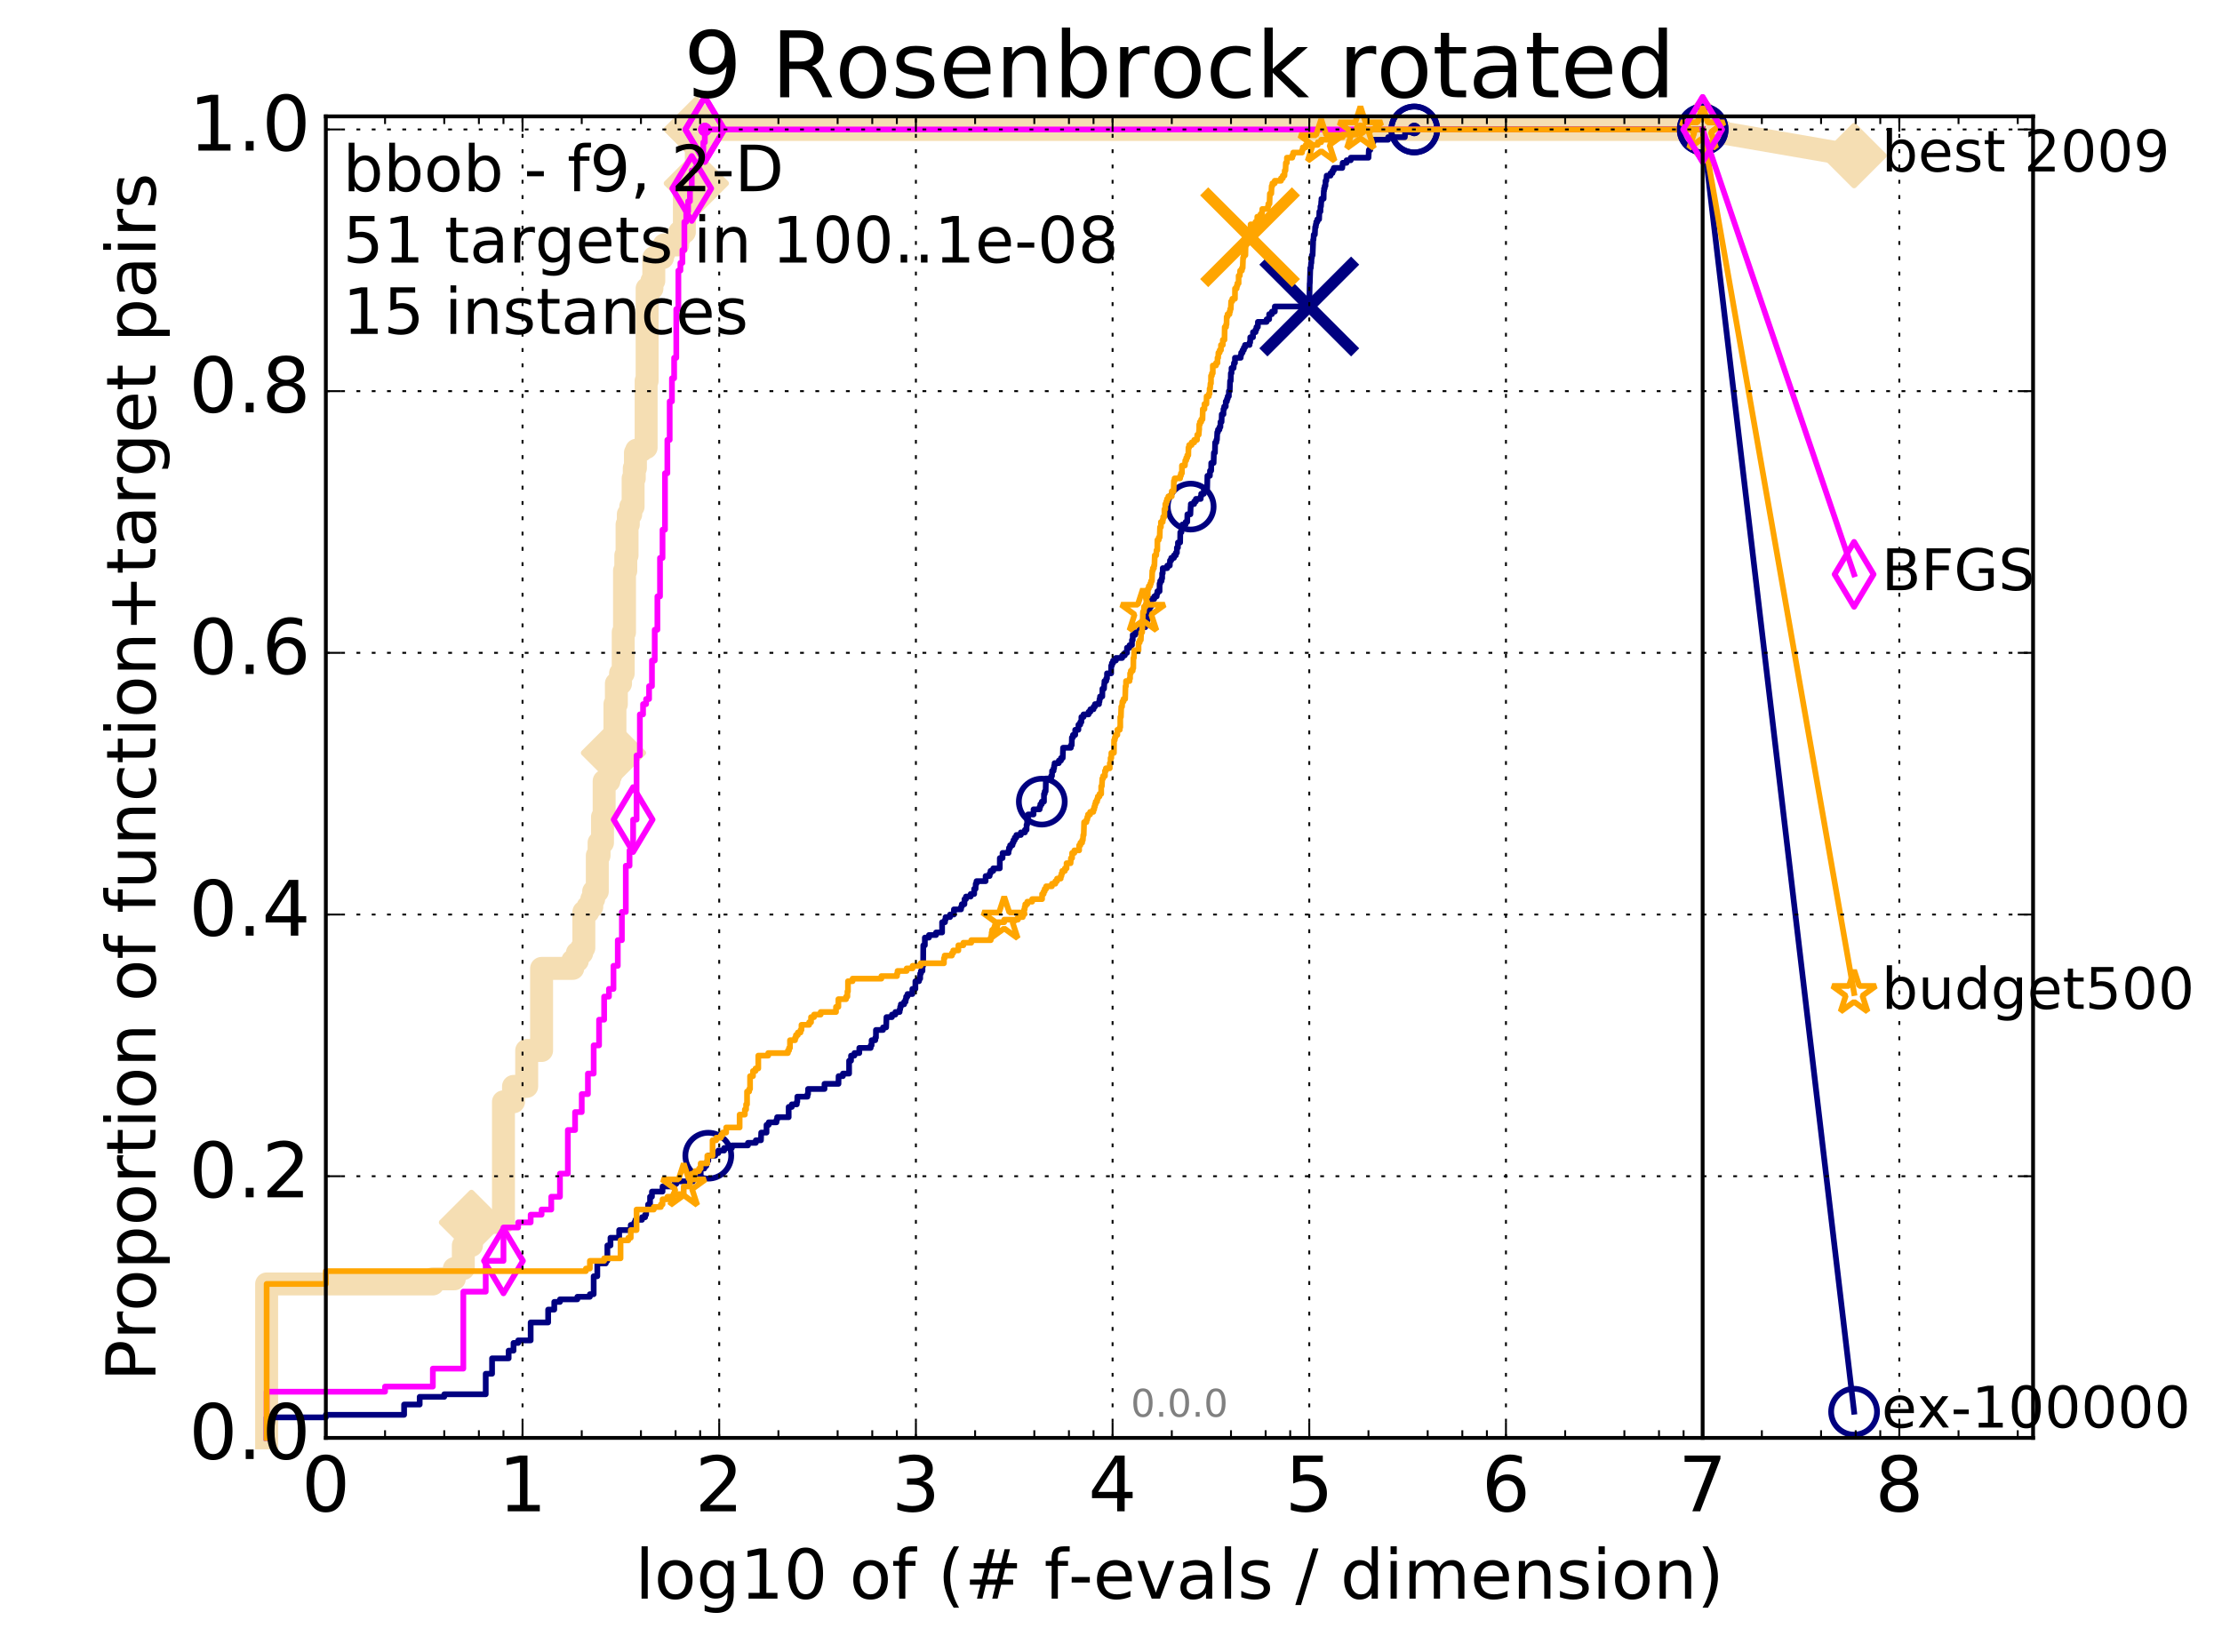 <?xml version="1.0" encoding="utf-8" standalone="no"?>
<!DOCTYPE svg PUBLIC "-//W3C//DTD SVG 1.1//EN"
  "http://www.w3.org/Graphics/SVG/1.1/DTD/svg11.dtd">
<!-- Created with matplotlib (http://matplotlib.org/) -->
<svg height="432pt" version="1.1" viewBox="0 0 581 432" width="581pt" xmlns="http://www.w3.org/2000/svg" xmlns:xlink="http://www.w3.org/1999/xlink">
 <defs>
  <style type="text/css">
*{stroke-linecap:butt;stroke-linejoin:round;stroke-miterlimit:100000;}
  </style>
 </defs>
 <g id="figure_1">
  <g id="patch_1">
   <path d="M 0 432.436 
L 581.016 432.436 
L 581.016 0 
L 0 0 
z
" style="fill:#ffffff;"/>
  </g>
  <g id="axes_1">
   <g id="patch_2">
    <path d="M 85.2 376.036 
L 531.6 376.036 
L 531.6 30.436 
L 85.2 30.436 
z
" style="fill:#ffffff;"/>
   </g>
   <g id="line2d_1">
    <path d="M 69.718 376.036 
L 69.718 335.78 
L 113.181 335.78 
L 113.181 334.438 
L 118.794 334.438 
L 118.794 331.754 
L 121.147 331.754 
L 121.147 325.716 
L 123.276 325.716 
L 123.276 319.677 
L 131.645 319.677 
L 131.645 288.143 
L 134.275 288.143 
L 134.275 284.118 
L 137.718 284.118 
L 137.718 274.725 
L 141.613 274.725 
L 141.613 253.255 
L 149.757 253.255 
L 149.757 251.242 
L 150.964 251.242 
L 150.964 249.229 
L 152.11 249.229 
L 152.11 247.887 
L 152.662 247.887 
L 152.662 238.494 
L 153.725 238.494 
L 153.725 237.152 
L 154.741 237.152 
L 154.741 235.139 
L 155.232 235.139 
L 155.232 233.127 
L 156.182 233.127 
L 156.182 223.733 
L 156.643 223.733 
L 156.643 220.379 
L 157.536 220.379 
L 157.536 213.669 
L 157.97 213.669 
L 157.97 204.276 
L 159.223 204.276 
L 159.223 202.934 
L 159.625 202.934 
L 159.625 198.909 
L 160.409 198.909 
L 160.409 196.896 
L 160.791 196.896 
L 160.791 184.148 
L 161.166 184.148 
L 161.166 178.781 
L 162.256 178.781 
L 162.256 176.097 
L 162.954 176.097 
L 162.954 165.362 
L 163.295 165.362 
L 163.295 149.259 
L 163.631 149.259 
L 163.631 145.234 
L 163.962 145.234 
L 163.962 137.182 
L 164.288 137.182 
L 164.288 134.499 
L 164.926 134.499 
L 164.926 132.486 
L 165.546 132.486 
L 165.546 125.106 
L 165.85 125.106 
L 165.85 122.422 
L 166.15 122.422 
L 166.15 118.396 
L 166.446 118.396 
L 166.446 117.725 
L 167.869 117.725 
L 167.869 117.054 
L 168.946 117.054 
L 168.946 99.61 
L 169.207 99.61 
L 169.207 75.456 
L 170.469 75.456 
L 170.469 73.443 
L 170.955 73.443 
L 170.955 67.405 
L 173.236 67.405 
L 173.236 66.063 
L 173.665 66.063 
L 173.665 64.05 
L 177.199 64.05 
L 177.199 62.037 
L 177.738 62.037 
L 177.738 60.696 
L 178.945 60.696 
L 178.945 49.961 
L 181.028 49.961 
L 181.028 47.948 
L 182.074 47.948 
L 182.074 33.858 
L 445.2 33.858 
" style="fill:none;stroke:#f5deb3;stroke-linecap:square;stroke-width:6.0;"/>
   </g>
   <g id="line2d_2"/>
   <g id="line2d_3">
    <path d="M 445.2 33.858 
L 484.8 40.702 
" style="fill:none;stroke:#f5deb3;stroke-linecap:square;stroke-width:6.0;"/>
    <defs>
     <path d="M -0 7.778 
L 7.778 0 
L 0 -7.778 
L -7.778 -0 
z
" id="md8fccef15a" style="stroke:#f5deb3;stroke-linejoin:miter;stroke-width:1.5;"/>
    </defs>
    <g>
     <use style="fill:#f5deb3;stroke:#f5deb3;stroke-linejoin:miter;stroke-width:1.5;" x="445.2" xlink:href="#md8fccef15a" y="33.858"/>
     <use style="fill:#f5deb3;stroke:#f5deb3;stroke-linejoin:miter;stroke-width:1.5;" x="484.8" xlink:href="#md8fccef15a" y="40.702"/>
    </g>
   </g>
   <g id="line2d_4">
    <defs>
     <path d="M 0 1.5 
C 0.398 1.5 0.779 1.342 1.061 1.061 
C 1.342 0.779 1.5 0.398 1.5 0 
C 1.5 -0.398 1.342 -0.779 1.061 -1.061 
C 0.779 -1.342 0.398 -1.5 0 -1.5 
C -0.398 -1.5 -0.779 -1.342 -1.061 -1.061 
C -1.342 -0.779 -1.5 -0.398 -1.5 0 
C -1.5 0.398 -1.342 0.779 -1.061 1.061 
C -0.779 1.342 -0.398 1.5 0 1.5 
z
" id="m7d7bbd6113" style="stroke:#f5deb3;stroke-width:0.5;"/>
    </defs>
    <g>
     <use style="fill:#f5deb3;stroke:#f5deb3;stroke-width:0.5;" x="182.074" xlink:href="#m7d7bbd6113" y="33.858"/>
     <use style="fill:#f5deb3;stroke:#f5deb3;stroke-width:0.5;" x="182.074" xlink:href="#m7d7bbd6113" y="33.858"/>
    </g>
   </g>
   <g id="line2d_5">
    <g>
     <use style="fill:#f5deb3;stroke:#f5deb3;stroke-linejoin:miter;stroke-width:1.5;" x="123.276" xlink:href="#md8fccef15a" y="319.677"/>
     <use style="fill:#f5deb3;stroke:#f5deb3;stroke-linejoin:miter;stroke-width:1.5;" x="160.409" xlink:href="#md8fccef15a" y="196.896"/>
     <use style="fill:#f5deb3;stroke:#f5deb3;stroke-linejoin:miter;stroke-width:1.5;" x="182.074" xlink:href="#md8fccef15a" y="47.948"/>
     <use style="fill:#f5deb3;stroke:#f5deb3;stroke-linejoin:miter;stroke-width:1.5;" x="182.074" xlink:href="#md8fccef15a" y="33.858"/>
     <use style="fill:#f5deb3;stroke:#f5deb3;stroke-linejoin:miter;stroke-width:1.5;" x="182.074" xlink:href="#md8fccef15a" y="33.858"/>
     <use style="fill:#f5deb3;stroke:#f5deb3;stroke-linejoin:miter;stroke-width:1.5;" x="445.2" xlink:href="#md8fccef15a" y="33.858"/>
    </g>
   </g>
   <g id="line2d_6">
    <defs>
     <path d="M 0 1.5 
C 0.398 1.5 0.779 1.342 1.061 1.061 
C 1.342 0.779 1.5 0.398 1.5 0 
C 1.5 -0.398 1.342 -0.779 1.061 -1.061 
C 0.779 -1.342 0.398 -1.5 0 -1.5 
C -0.398 -1.5 -0.779 -1.342 -1.061 -1.061 
C -1.342 -0.779 -1.5 -0.398 -1.5 0 
C -1.5 0.398 -1.342 0.779 -1.061 1.061 
C -0.779 1.342 -0.398 1.5 0 1.5 
z
" id="m268ef58add" style="stroke:#000080;stroke-width:0.5;"/>
    </defs>
    <g>
     <use style="fill:#000080;stroke:#000080;stroke-width:0.5;" x="369.8" xlink:href="#m268ef58add" y="33.858"/>
     <use style="fill:#000080;stroke:#000080;stroke-width:0.5;" x="369.8" xlink:href="#m268ef58add" y="33.858"/>
    </g>
   </g>
   <g id="line2d_7">
    <path d="M 69.718 376.036 
L 69.718 370.669 
L 85.2 370.669 
L 85.2 369.998 
L 105.665 369.998 
L 105.665 367.314 
L 109.738 367.314 
L 109.738 365.301 
L 116.163 365.301 
L 116.163 364.63 
L 127.007 364.63 
L 127.007 359.263 
L 128.662 359.263 
L 128.662 355.237 
L 132.999 355.237 
L 132.999 353.224 
L 134.275 353.224 
L 134.275 351.212 
L 135.483 351.212 
L 135.483 350.541 
L 138.757 350.541 
L 138.757 345.844 
L 143.331 345.844 
L 143.331 342.489 
L 144.927 342.489 
L 144.927 340.477 
L 146.417 340.477 
L 146.417 339.806 
L 150.964 339.806 
L 150.964 339.135 
L 154.239 339.135 
L 154.239 338.464 
L 155.232 338.464 
L 155.232 333.767 
L 156.182 333.767 
L 156.182 330.412 
L 158.396 330.412 
L 158.396 329.742 
L 158.813 329.742 
L 158.813 325.716 
L 159.625 325.716 
L 159.625 323.703 
L 161.899 323.703 
L 161.899 321.69 
L 164.926 321.69 
L 164.926 320.348 
L 165.85 320.348 
L 165.85 319.677 
L 166.15 319.677 
L 166.15 319.007 
L 167.869 319.007 
L 167.869 318.336 
L 168.681 318.336 
L 168.681 317.665 
L 168.946 317.665 
L 168.946 316.323 
L 169.465 316.323 
L 169.465 314.981 
L 169.973 314.981 
L 169.973 312.968 
L 170.469 312.968 
L 170.469 311.626 
L 173.236 311.626 
L 173.236 310.284 
L 176.272 310.284 
L 176.272 309.613 
L 176.833 309.613 
L 176.833 308.942 
L 181.18 308.942 
L 181.18 307.601 
L 183.212 307.601 
L 183.212 305.588 
L 184.163 305.588 
L 184.163 304.917 
L 184.688 304.917 
L 184.688 304.246 
L 184.947 304.246 
L 184.947 303.575 
L 185.202 303.575 
L 185.202 302.233 
L 187.029 302.233 
L 187.029 301.562 
L 187.833 301.562 
L 187.833 300.891 
L 189.359 300.891 
L 189.359 300.22 
L 191.372 300.22 
L 191.372 299.549 
L 195.572 299.549 
L 195.572 298.878 
L 197.628 298.878 
L 197.628 298.207 
L 198.97 298.207 
L 199.038 296.195 
L 200.428 296.195 
L 200.428 294.182 
L 200.999 294.182 
L 200.999 293.511 
L 203.03 293.511 
L 203.03 292.84 
L 203.201 292.84 
L 203.201 292.169 
L 206.219 292.169 
L 206.219 289.485 
L 207.045 289.485 
L 207.045 288.814 
L 208.343 288.814 
L 208.343 288.143 
L 208.478 288.143 
L 208.478 286.802 
L 211.133 286.802 
L 211.133 286.131 
L 211.292 286.131 
L 211.292 284.789 
L 215.587 284.789 
L 215.587 283.447 
L 219.242 283.447 
L 219.27 281.434 
L 220.401 281.434 
L 220.401 280.763 
L 222.02 280.763 
L 222.02 277.408 
L 222.527 277.408 
L 222.527 276.067 
L 223.416 276.067 
L 223.416 275.396 
L 224.686 275.396 
L 224.686 274.054 
L 227.663 274.054 
L 227.663 273.383 
L 227.908 273.383 
L 227.908 272.041 
L 228.863 272.041 
L 228.863 271.37 
L 229.042 271.37 
L 229.042 269.357 
L 230.888 269.357 
L 230.888 268.686 
L 231.71 268.686 
L 231.789 266.002 
L 233.223 266.002 
L 233.223 265.332 
L 234.122 265.332 
L 234.122 264.661 
L 235.23 264.661 
L 235.23 263.99 
L 235.378 263.99 
L 235.378 263.319 
L 235.552 263.319 
L 235.552 262.648 
L 236.414 262.648 
L 236.414 261.977 
L 236.795 261.977 
L 236.795 261.306 
L 236.933 261.306 
L 236.933 260.635 
L 237.281 260.635 
L 237.281 259.964 
L 238.562 259.964 
L 238.562 258.622 
L 239.351 258.622 
L 239.351 256.609 
L 240.308 256.609 
L 240.308 255.938 
L 240.607 255.938 
L 240.607 254.597 
L 240.808 254.597 
L 240.808 253.926 
L 241.205 253.926 
L 241.205 252.584 
L 241.38 252.584 
L 241.421 247.216 
L 241.827 247.216 
L 241.827 245.203 
L 242.906 245.203 
L 242.906 244.532 
L 244.754 244.532 
L 244.754 243.862 
L 246.337 243.862 
L 246.337 241.178 
L 247.096 241.178 
L 247.096 240.507 
L 247.247 240.507 
L 247.247 239.836 
L 248.415 239.836 
L 248.415 239.165 
L 249.425 239.165 
L 249.425 237.823 
L 251.285 237.823 
L 251.285 237.152 
L 251.481 237.152 
L 251.481 236.481 
L 252.169 236.481 
L 252.194 235.139 
L 252.577 235.139 
L 252.577 234.468 
L 253.804 234.468 
L 253.804 233.797 
L 254.726 233.797 
L 254.726 232.456 
L 255.09 232.456 
L 255.129 231.114 
L 255.333 231.114 
L 255.333 230.443 
L 257.717 230.443 
L 257.717 229.101 
L 258.763 229.101 
L 258.763 228.43 
L 258.998 228.43 
L 258.998 227.759 
L 259.713 227.759 
L 259.713 227.088 
L 261.416 227.088 
L 261.429 224.404 
L 262.145 224.404 
L 262.145 223.062 
L 263.705 223.062 
L 263.705 222.392 
L 263.829 222.392 
L 263.829 221.721 
L 264.12 221.721 
L 264.12 221.05 
L 264.738 221.05 
L 264.738 220.379 
L 264.999 220.379 
L 264.999 219.708 
L 265.335 219.708 
L 265.335 219.037 
L 265.763 219.037 
L 265.763 218.366 
L 266.93 218.366 
L 266.93 217.695 
L 267.996 217.695 
L 267.996 217.024 
L 268.425 217.024 
L 268.425 215.682 
L 268.577 215.682 
L 268.577 214.34 
L 268.807 214.34 
L 268.807 212.998 
L 270.25 212.998 
L 270.25 211.657 
L 271.842 211.657 
L 271.842 210.986 
L 272.025 210.986 
L 272.025 210.315 
L 272.407 210.315 
L 272.407 209.644 
L 272.975 209.644 
L 272.975 207.631 
L 273.171 207.631 
L 273.171 206.96 
L 273.412 206.96 
L 273.483 203.605 
L 274.844 203.605 
L 274.844 202.934 
L 275.07 202.934 
L 275.102 201.592 
L 275.482 201.592 
L 275.482 200.922 
L 275.626 200.922 
L 275.626 200.251 
L 275.748 200.251 
L 275.748 199.58 
L 276.86 199.58 
L 276.86 198.909 
L 277.423 198.909 
L 277.423 198.238 
L 277.874 198.238 
L 277.966 195.554 
L 280.006 195.554 
L 280.006 194.883 
L 280.232 194.883 
L 280.275 192.87 
L 280.549 192.87 
L 280.549 192.199 
L 281.143 192.199 
L 281.143 190.857 
L 281.973 190.857 
L 281.988 189.516 
L 282.462 189.516 
L 282.462 188.845 
L 282.756 188.845 
L 282.756 187.503 
L 283.321 187.503 
L 283.321 186.832 
L 284.634 186.832 
L 284.634 186.161 
L 285.103 186.161 
L 285.103 185.49 
L 285.932 185.49 
L 285.932 184.819 
L 286.307 184.819 
L 286.307 184.148 
L 287.364 184.148 
L 287.364 183.477 
L 287.495 183.477 
L 287.495 182.806 
L 287.638 182.806 
L 287.638 182.135 
L 288.226 182.135 
L 288.257 180.122 
L 288.674 180.122 
L 288.744 178.781 
L 288.787 178.781 
L 288.787 178.11 
L 289.251 178.11 
L 289.251 177.439 
L 289.454 177.439 
L 289.454 176.097 
L 290.544 176.097 
L 290.544 174.084 
L 290.736 174.084 
L 290.736 173.413 
L 291.045 173.413 
L 291.045 172.742 
L 291.778 172.742 
L 291.778 172.071 
L 293.422 172.071 
L 293.422 171.4 
L 294.117 171.4 
L 294.117 170.729 
L 294.681 170.729 
L 294.681 169.387 
L 295.351 169.387 
L 295.351 168.717 
L 295.984 168.717 
L 295.984 167.375 
L 296.181 167.375 
L 296.181 166.033 
L 296.815 166.033 
L 296.815 165.362 
L 297.932 165.362 
L 297.932 164.691 
L 298.22 164.691 
L 298.22 164.02 
L 299.482 164.02 
L 299.482 163.349 
L 299.787 163.349 
L 299.787 162.678 
L 299.95 162.678 
L 299.95 162.007 
L 300.091 162.007 
L 300.091 160.665 
L 300.47 160.665 
L 300.47 159.994 
L 300.597 159.994 
L 300.597 158.652 
L 300.971 158.652 
L 300.99 156.64 
L 301.808 156.64 
L 301.808 155.969 
L 302.454 155.969 
L 302.454 155.298 
L 302.628 155.298 
L 302.628 154.627 
L 303.197 154.627 
L 303.204 152.614 
L 303.362 152.614 
L 303.362 151.943 
L 303.727 151.943 
L 303.727 151.272 
L 303.878 151.272 
L 303.878 149.93 
L 304.028 149.93 
L 304.028 148.588 
L 305.205 148.588 
L 305.205 147.917 
L 305.87 147.917 
L 305.926 146.576 
L 306.25 146.576 
L 306.25 145.905 
L 306.96 145.905 
L 306.96 145.234 
L 307.452 145.234 
L 307.452 144.563 
L 307.731 144.563 
L 307.731 143.221 
L 308.002 143.221 
L 308.002 141.879 
L 308.577 141.879 
L 308.618 139.195 
L 308.92 139.195 
L 308.92 137.853 
L 309.139 137.853 
L 309.139 137.182 
L 310.005 137.182 
L 310.005 136.511 
L 310.433 136.511 
L 310.478 134.499 
L 311.256 134.499 
L 311.335 132.486 
L 311.371 132.486 
L 311.371 131.815 
L 312.243 131.815 
L 312.243 131.144 
L 312.697 131.144 
L 312.697 130.473 
L 313.958 130.473 
L 313.958 129.802 
L 314.083 129.802 
L 314.083 129.131 
L 314.786 129.131 
L 314.786 127.789 
L 315.642 127.789 
L 315.71 124.435 
L 316.353 124.435 
L 316.387 123.093 
L 316.693 123.093 
L 316.709 121.08 
L 317.328 121.08 
L 317.404 118.396 
L 317.676 118.396 
L 317.731 115.712 
L 318.045 115.712 
L 318.045 115.041 
L 318.194 115.041 
L 318.286 113.029 
L 318.472 113.029 
L 318.472 112.358 
L 318.854 112.358 
L 318.854 111.687 
L 319.107 111.687 
L 319.125 110.345 
L 319.409 110.345 
L 319.464 108.332 
L 319.907 108.332 
L 319.907 106.99 
L 320.093 106.99 
L 320.093 106.319 
L 320.507 106.319 
L 320.507 104.977 
L 320.811 104.977 
L 320.811 104.306 
L 321.019 104.306 
L 321.019 103.636 
L 321.318 103.636 
L 321.318 102.294 
L 321.544 102.294 
L 321.637 99.61 
L 321.805 99.61 
L 321.836 97.597 
L 322.017 97.597 
L 322.017 96.255 
L 322.549 96.255 
L 322.658 94.913 
L 322.912 94.913 
L 322.912 93.571 
L 324.413 93.571 
L 324.413 92.901 
L 324.538 92.901 
L 324.538 92.23 
L 324.9 92.23 
L 324.9 91.559 
L 325.232 91.559 
L 325.232 90.888 
L 325.542 90.888 
L 325.542 90.217 
L 326.727 90.217 
L 326.727 89.546 
L 326.893 89.546 
L 326.911 88.204 
L 327.626 88.204 
L 327.626 86.862 
L 328.297 86.862 
L 328.297 86.191 
L 328.533 86.191 
L 328.533 85.52 
L 328.895 85.52 
L 328.913 84.178 
L 331.191 84.178 
L 331.191 83.507 
L 331.855 83.507 
L 331.855 82.166 
L 332.578 82.166 
L 332.578 81.495 
L 333.337 81.495 
L 333.337 80.153 
L 342.35 80.153 
L 342.451 74.114 
L 342.484 74.114 
L 342.59 70.76 
L 342.602 70.76 
L 342.602 70.089 
L 342.737 70.089 
L 342.819 68.747 
L 342.895 68.747 
L 342.931 67.405 
L 343.024 67.405 
L 343.024 66.734 
L 343.211 66.734 
L 343.321 64.05 
L 343.327 64.05 
L 343.355 62.708 
L 343.443 62.708 
L 343.512 61.366 
L 343.792 61.366 
L 343.894 59.354 
L 344.053 59.354 
L 344.053 58.683 
L 344.172 58.683 
L 344.172 58.012 
L 344.468 58.012 
L 344.468 57.341 
L 344.917 57.341 
L 344.983 55.328 
L 345.263 55.328 
L 345.263 53.986 
L 345.401 53.986 
L 345.48 52.644 
L 345.53 52.644 
L 345.53 51.973 
L 346.092 51.973 
L 346.14 49.961 
L 346.208 49.961 
L 346.208 49.29 
L 346.378 49.29 
L 346.378 48.619 
L 346.579 48.619 
L 346.594 47.277 
L 346.794 47.277 
L 346.896 45.935 
L 347.904 45.935 
L 347.904 45.264 
L 348.414 45.264 
L 348.414 44.593 
L 348.75 44.593 
L 348.75 43.922 
L 350.968 43.922 
L 351.078 42.58 
L 352.104 42.58 
L 352.104 41.909 
L 353.191 41.909 
L 353.191 41.238 
L 357.829 41.238 
L 357.926 39.226 
L 358.295 39.226 
L 358.295 38.555 
L 358.454 38.555 
L 358.454 37.884 
L 358.784 37.884 
L 358.784 37.213 
L 359.109 37.213 
L 359.109 36.542 
L 362.963 36.542 
L 362.963 35.871 
L 367.333 35.871 
L 367.419 34.529 
L 369.8 34.529 
L 369.8 33.858 
L 445.2 33.858 
L 445.2 33.858 
" style="fill:none;stroke:#000080;stroke-linecap:square;stroke-width:1.5;"/>
   </g>
   <g id="line2d_8">
    <defs>
     <path d="M 0 6 
C 1.591 6 3.117 5.368 4.243 4.243 
C 5.368 3.117 6 1.591 6 0 
C 6 -1.591 5.368 -3.117 4.243 -4.243 
C 3.117 -5.368 1.591 -6 0 -6 
C -1.591 -6 -3.117 -5.368 -4.243 -4.243 
C -5.368 -3.117 -6 -1.591 -6 0 
C -6 1.591 -5.368 3.117 -4.243 4.243 
C -3.117 5.368 -1.591 6 0 6 
z
" id="m2a12cba935" style="stroke:#000080;stroke-width:1.5;"/>
    </defs>
    <g>
     <use style="fill:none;stroke:#000080;stroke-width:1.5;" x="185.202" xlink:href="#m2a12cba935" y="302.233"/>
     <use style="fill:none;stroke:#000080;stroke-width:1.5;" x="272.407" xlink:href="#m2a12cba935" y="209.644"/>
     <use style="fill:none;stroke:#000080;stroke-width:1.5;" x="311.335" xlink:href="#m2a12cba935" y="132.486"/>
     <use style="fill:none;stroke:#000080;stroke-width:1.5;" x="369.8" xlink:href="#m2a12cba935" y="33.858"/>
     <use style="fill:none;stroke:#000080;stroke-width:1.5;" x="369.8" xlink:href="#m2a12cba935" y="33.858"/>
     <use style="fill:none;stroke:#000080;stroke-width:1.5;" x="445.2" xlink:href="#m2a12cba935" y="33.858"/>
    </g>
   </g>
   <g id="line2d_9"/>
   <g id="line2d_10">
    <path clip-path="url(#p7d54520599)" d="M 342.343 80.153 
" style="fill:none;stroke:#000080;stroke-linecap:square;"/>
    <defs>
     <path d="M -12 12 
L 12 -12 
M -12 -12 
L 12 12 
" id="m4805c913dc" style="stroke:#000080;stroke-width:3.0;"/>
    </defs>
    <g clip-path="url(#p7d54520599)">
     <use style="fill:#000080;stroke:#000080;stroke-width:3.0;" x="342.343" xlink:href="#m4805c913dc" y="80.153"/>
    </g>
   </g>
   <g id="line2d_11">
    <defs>
     <path d="M 0 1.5 
C 0.398 1.5 0.779 1.342 1.061 1.061 
C 1.342 0.779 1.5 0.398 1.5 0 
C 1.5 -0.398 1.342 -0.779 1.061 -1.061 
C 0.779 -1.342 0.398 -1.5 0 -1.5 
C -0.398 -1.5 -0.779 -1.342 -1.061 -1.061 
C -1.342 -0.779 -1.5 -0.398 -1.5 0 
C -1.5 0.398 -1.342 0.779 -1.061 1.061 
C -0.779 1.342 -0.398 1.5 0 1.5 
z
" id="m2c5f29adee" style="stroke:#ff00ff;stroke-width:0.5;"/>
    </defs>
    <g>
     <use style="fill:#ff00ff;stroke:#ff00ff;stroke-width:0.5;" x="184.295" xlink:href="#m2c5f29adee" y="33.858"/>
     <use style="fill:#ff00ff;stroke:#ff00ff;stroke-width:0.5;" x="184.295" xlink:href="#m2c5f29adee" y="33.858"/>
    </g>
   </g>
   <g id="line2d_12">
    <path d="M 69.718 376.036 
L 69.718 363.959 
L 100.682 363.959 
L 100.682 362.617 
L 113.181 362.617 
L 113.181 357.921 
L 121.147 357.921 
L 121.147 337.793 
L 127.007 337.793 
L 127.007 329.742 
L 131.645 329.742 
L 131.645 321.019 
L 135.483 321.019 
L 135.483 319.677 
L 138.757 319.677 
L 138.757 317.665 
L 141.613 317.665 
L 141.613 316.323 
L 144.144 316.323 
L 144.144 312.968 
L 146.417 312.968 
L 146.417 306.93 
L 148.48 306.93 
L 148.48 295.524 
L 150.369 295.524 
L 150.369 290.827 
L 152.11 290.827 
L 152.11 286.131 
L 153.725 286.131 
L 153.725 280.763 
L 155.232 280.763 
L 155.232 273.383 
L 156.643 273.383 
L 156.643 266.673 
L 157.97 266.673 
L 157.97 260.635 
L 159.223 260.635 
L 159.223 258.622 
L 160.409 258.622 
L 160.409 252.584 
L 161.535 252.584 
L 161.535 245.874 
L 162.608 245.874 
L 162.608 238.494 
L 163.631 238.494 
L 163.631 226.417 
L 164.609 226.417 
L 164.609 222.392 
L 165.546 222.392 
L 165.546 214.34 
L 166.446 214.34 
L 166.446 197.567 
L 167.311 197.567 
L 167.311 186.832 
L 168.143 186.832 
L 168.143 184.148 
L 168.946 184.148 
L 168.946 182.806 
L 169.72 182.806 
L 169.72 179.452 
L 170.469 179.452 
L 170.469 172.742 
L 171.194 172.742 
L 171.194 164.691 
L 171.895 164.691 
L 171.895 155.969 
L 172.576 155.969 
L 172.576 145.905 
L 173.236 145.905 
L 173.236 138.524 
L 173.877 138.524 
L 173.877 123.764 
L 174.5 123.764 
L 174.5 115.041 
L 175.107 115.041 
L 175.107 104.977 
L 175.697 104.977 
L 175.697 98.939 
L 176.272 98.939 
L 176.272 93.571 
L 176.833 93.571 
L 176.833 80.824 
L 177.38 80.824 
L 177.38 70.76 
L 177.914 70.76 
L 177.914 68.747 
L 178.436 68.747 
L 178.436 65.392 
L 178.945 65.392 
L 178.945 58.012 
L 179.443 58.012 
L 179.443 55.328 
L 179.931 55.328 
L 179.931 52.644 
L 180.408 52.644 
L 180.408 49.29 
L 180.875 49.29 
L 180.875 44.593 
L 181.78 44.593 
L 181.78 43.922 
L 182.65 43.922 
L 182.65 42.58 
L 183.073 42.58 
L 183.073 41.909 
L 183.488 41.909 
L 183.488 40.567 
L 183.895 40.567 
L 183.895 37.213 
L 184.295 37.213 
L 184.295 33.858 
L 445.2 33.858 
" style="fill:none;stroke:#ff00ff;stroke-linecap:square;stroke-width:1.5;"/>
   </g>
   <g id="line2d_13">
    <defs>
     <path d="M -0 8.485 
L 5.091 0 
L 0 -8.485 
L -5.091 -0 
z
" id="m5eb8ddad83" style="stroke:#ff00ff;stroke-linejoin:miter;stroke-width:1.5;"/>
    </defs>
    <g>
     <use style="fill:none;stroke:#ff00ff;stroke-linejoin:miter;stroke-width:1.5;" x="131.645" xlink:href="#m5eb8ddad83" y="329.742"/>
     <use style="fill:none;stroke:#ff00ff;stroke-linejoin:miter;stroke-width:1.5;" x="165.546" xlink:href="#m5eb8ddad83" y="214.34"/>
     <use style="fill:none;stroke:#ff00ff;stroke-linejoin:miter;stroke-width:1.5;" x="180.875" xlink:href="#m5eb8ddad83" y="49.29"/>
     <use style="fill:none;stroke:#ff00ff;stroke-linejoin:miter;stroke-width:1.5;" x="184.295" xlink:href="#m5eb8ddad83" y="33.858"/>
     <use style="fill:none;stroke:#ff00ff;stroke-linejoin:miter;stroke-width:1.5;" x="184.295" xlink:href="#m5eb8ddad83" y="33.858"/>
     <use style="fill:none;stroke:#ff00ff;stroke-linejoin:miter;stroke-width:1.5;" x="445.2" xlink:href="#m5eb8ddad83" y="33.858"/>
    </g>
   </g>
   <g id="line2d_14"/>
   <g id="line2d_15">
    <defs>
     <path d="M 0 1.5 
C 0.398 1.5 0.779 1.342 1.061 1.061 
C 1.342 0.779 1.5 0.398 1.5 0 
C 1.5 -0.398 1.342 -0.779 1.061 -1.061 
C 0.779 -1.342 0.398 -1.5 0 -1.5 
C -0.398 -1.5 -0.779 -1.342 -1.061 -1.061 
C -1.342 -0.779 -1.5 -0.398 -1.5 0 
C -1.5 0.398 -1.342 0.779 -1.061 1.061 
C -0.779 1.342 -0.398 1.5 0 1.5 
z
" id="mf0f51dfdc2" style="stroke:#ffa500;stroke-width:0.5;"/>
    </defs>
    <g>
     <use style="fill:#ffa500;stroke:#ffa500;stroke-width:0.5;" x="355.716" xlink:href="#mf0f51dfdc2" y="33.858"/>
     <use style="fill:#ffa500;stroke:#ffa500;stroke-width:0.5;" x="355.716" xlink:href="#mf0f51dfdc2" y="33.858"/>
    </g>
   </g>
   <g id="line2d_16">
    <path d="M 69.718 376.036 
L 69.718 335.78 
L 85.2 335.78 
L 85.2 332.425 
L 153.2 332.425 
L 153.2 331.754 
L 154.239 331.754 
L 154.239 329.742 
L 157.97 329.742 
L 157.97 329.071 
L 162.256 329.071 
L 162.256 324.374 
L 164.288 324.374 
L 164.288 323.703 
L 164.926 323.703 
L 164.926 321.69 
L 166.446 321.69 
L 166.446 316.323 
L 170.955 316.323 
L 170.955 315.652 
L 172.798 315.652 
L 172.798 314.981 
L 173.236 314.981 
L 173.236 313.639 
L 174.5 313.639 
L 174.5 312.968 
L 176.082 312.968 
L 176.082 312.297 
L 178.777 312.297 
L 178.777 310.284 
L 180.408 310.284 
L 180.408 307.601 
L 180.875 307.601 
L 180.875 306.93 
L 181.78 306.93 
L 181.78 306.259 
L 182.792 306.259 
L 182.792 305.588 
L 183.212 305.588 
L 183.212 304.246 
L 184.947 304.246 
L 184.947 302.233 
L 186.316 302.233 
L 186.316 298.207 
L 187.261 298.207 
L 187.261 297.537 
L 188.499 297.537 
L 188.499 296.866 
L 188.933 296.866 
L 188.933 296.195 
L 189.879 296.195 
L 189.879 294.853 
L 193.396 294.853 
L 193.396 291.498 
L 194.76 291.498 
L 194.76 290.156 
L 195.088 290.156 
L 195.088 288.814 
L 195.332 288.814 
L 195.332 285.46 
L 195.889 285.46 
L 195.889 284.789 
L 196.124 284.789 
L 196.124 281.434 
L 196.889 281.434 
L 196.889 280.092 
L 197.556 280.092 
L 197.556 279.421 
L 198.274 279.421 
L 198.274 276.067 
L 200.873 276.067 
L 200.873 275.396 
L 206.02 275.396 
L 206.02 274.725 
L 206.318 274.725 
L 206.318 274.054 
L 206.563 274.054 
L 206.563 272.041 
L 207.888 272.041 
L 207.888 271.37 
L 208.117 271.37 
L 208.117 270.699 
L 208.612 270.699 
L 208.612 270.028 
L 209.313 270.028 
L 209.313 269.357 
L 209.57 269.357 
L 209.57 268.015 
L 211.566 268.015 
L 211.566 267.344 
L 212.067 267.344 
L 212.067 266.002 
L 212.854 266.002 
L 212.854 265.332 
L 214.588 265.332 
L 214.588 264.661 
L 218.597 264.661 
L 218.597 263.319 
L 219.215 263.319 
L 219.215 261.306 
L 221.225 261.306 
L 221.225 260.635 
L 221.576 260.635 
L 221.576 259.293 
L 221.725 259.293 
L 221.725 256.609 
L 222.929 256.609 
L 222.929 255.938 
L 230.457 255.938 
L 230.457 255.267 
L 234.544 255.267 
L 234.544 254.597 
L 234.683 254.597 
L 234.683 253.926 
L 237.07 253.926 
L 237.07 253.255 
L 238.62 253.255 
L 238.62 252.584 
L 240.724 252.584 
L 240.724 251.913 
L 246.817 251.913 
L 246.817 250.571 
L 247.009 250.571 
L 247.009 249.9 
L 248.904 249.9 
L 248.904 249.229 
L 249.253 249.229 
L 249.253 248.558 
L 250.589 248.558 
L 250.589 247.216 
L 251.895 247.216 
L 251.895 246.545 
L 253.956 246.545 
L 253.956 245.874 
L 259.058 245.874 
L 259.058 245.203 
L 259.289 245.203 
L 259.289 243.862 
L 259.422 243.862 
L 259.422 243.191 
L 260.707 243.191 
L 260.711 241.849 
L 260.879 241.849 
L 260.879 241.178 
L 262.578 241.178 
L 262.578 240.507 
L 266.159 240.507 
L 266.159 239.836 
L 267.431 239.836 
L 267.431 239.165 
L 267.783 239.165 
L 267.783 237.823 
L 267.931 237.823 
L 267.931 237.152 
L 268.08 237.152 
L 268.08 236.481 
L 268.605 236.481 
L 268.605 235.81 
L 269.878 235.81 
L 269.878 235.139 
L 272.481 235.139 
L 272.481 233.797 
L 272.885 233.797 
L 272.885 233.127 
L 273.159 233.127 
L 273.159 232.456 
L 273.539 232.456 
L 273.539 231.785 
L 275.05 231.785 
L 275.05 231.114 
L 275.945 231.114 
L 275.945 230.443 
L 276.394 230.443 
L 276.394 229.772 
L 277.349 229.772 
L 277.349 229.101 
L 277.551 229.101 
L 277.551 228.43 
L 277.762 228.43 
L 277.762 227.759 
L 278.445 227.759 
L 278.445 227.088 
L 278.88 227.088 
L 278.88 225.746 
L 279.934 225.746 
L 280.026 224.404 
L 280.331 224.404 
L 280.331 223.062 
L 280.918 223.062 
L 280.918 222.392 
L 282.17 222.392 
L 282.17 221.05 
L 282.502 221.05 
L 282.502 220.379 
L 282.956 220.379 
L 282.956 219.708 
L 283.143 219.708 
L 283.241 218.366 
L 283.368 218.366 
L 283.47 215.011 
L 284.079 215.011 
L 284.079 214.34 
L 284.299 214.34 
L 284.299 213.669 
L 284.489 213.669 
L 284.489 212.998 
L 285.042 212.998 
L 285.042 212.327 
L 285.88 212.327 
L 285.88 211.657 
L 286.114 211.657 
L 286.114 210.986 
L 286.293 210.986 
L 286.293 210.315 
L 286.494 210.315 
L 286.494 209.644 
L 286.859 209.644 
L 286.859 208.973 
L 287.052 208.973 
L 287.052 208.302 
L 287.492 208.302 
L 287.492 207.631 
L 287.936 207.631 
L 287.936 205.618 
L 288.111 205.618 
L 288.218 203.605 
L 288.439 203.605 
L 288.439 202.934 
L 288.92 202.934 
L 288.92 201.592 
L 289.169 201.592 
L 289.169 200.922 
L 290.18 200.922 
L 290.18 199.58 
L 290.384 199.58 
L 290.384 198.238 
L 290.587 198.238 
L 290.59 196.896 
L 291.264 196.896 
L 291.303 193.541 
L 291.495 193.541 
L 291.495 192.87 
L 291.676 192.87 
L 291.676 192.199 
L 292.159 192.199 
L 292.159 190.857 
L 292.798 190.857 
L 292.798 190.187 
L 292.927 190.187 
L 292.927 187.503 
L 293.09 187.503 
L 293.18 184.819 
L 293.386 184.819 
L 293.468 183.477 
L 293.767 183.477 
L 293.767 182.806 
L 294.201 182.806 
L 294.294 179.452 
L 294.423 179.452 
L 294.423 178.11 
L 295.35 178.11 
L 295.35 177.439 
L 295.493 177.439 
L 295.493 176.097 
L 295.684 176.097 
L 295.684 175.426 
L 296.175 175.426 
L 296.175 174.755 
L 296.338 174.755 
L 296.356 172.071 
L 296.483 172.071 
L 296.58 170.058 
L 297.701 170.058 
L 297.701 168.046 
L 298.005 168.046 
L 298.005 167.375 
L 298.303 167.375 
L 298.399 165.362 
L 298.656 165.362 
L 298.74 162.007 
L 298.782 162.007 
L 298.851 159.994 
L 299.131 159.994 
L 299.131 158.652 
L 299.566 158.652 
L 299.566 157.982 
L 299.747 157.982 
L 299.747 155.969 
L 300.106 155.969 
L 300.146 153.956 
L 300.381 153.956 
L 300.381 153.285 
L 300.752 153.285 
L 300.752 152.614 
L 300.972 152.614 
L 300.972 151.943 
L 301.199 151.943 
L 301.297 149.259 
L 301.443 149.259 
L 301.443 148.588 
L 301.731 148.588 
L 301.731 147.917 
L 301.851 147.917 
L 301.943 145.234 
L 302.323 145.234 
L 302.4 143.892 
L 302.609 143.892 
L 302.633 141.208 
L 302.986 141.208 
L 302.986 140.537 
L 303.225 140.537 
L 303.317 137.853 
L 303.551 137.853 
L 303.551 136.511 
L 304.022 136.511 
L 304.022 135.841 
L 304.137 135.841 
L 304.137 135.17 
L 304.462 135.17 
L 304.473 133.157 
L 304.699 133.157 
L 304.699 131.815 
L 304.947 131.815 
L 304.947 131.144 
L 305.152 131.144 
L 305.152 130.473 
L 305.493 130.473 
L 305.493 129.802 
L 306.386 129.802 
L 306.386 128.46 
L 306.876 128.46 
L 306.935 125.776 
L 307.125 125.776 
L 307.125 125.106 
L 308.576 125.106 
L 308.576 124.435 
L 308.79 124.435 
L 308.79 123.764 
L 309.048 123.764 
L 309.048 121.751 
L 309.819 121.751 
L 309.919 120.409 
L 310.172 120.409 
L 310.172 119.738 
L 310.438 119.738 
L 310.438 119.067 
L 310.719 119.067 
L 310.754 117.054 
L 310.937 117.054 
L 310.937 116.383 
L 311.577 116.383 
L 311.577 115.712 
L 312.266 115.712 
L 312.266 115.041 
L 312.985 115.041 
L 313.059 113.7 
L 313.439 113.7 
L 313.545 112.358 
L 313.568 112.358 
L 313.568 111.016 
L 313.741 111.016 
L 313.741 110.345 
L 314.089 110.345 
L 314.089 109.674 
L 314.425 109.674 
L 314.499 106.99 
L 314.934 106.99 
L 314.936 105.648 
L 315.449 105.648 
L 315.494 103.636 
L 316.084 103.636 
L 316.084 102.965 
L 316.279 102.965 
L 316.279 101.623 
L 316.41 101.623 
L 316.506 100.281 
L 316.64 100.281 
L 316.65 98.268 
L 316.883 98.268 
L 316.883 97.597 
L 317.118 97.597 
L 317.118 95.584 
L 317.965 95.584 
L 317.965 94.913 
L 318.346 94.913 
L 318.346 93.571 
L 318.524 93.571 
L 318.581 92.23 
L 318.912 92.23 
L 318.912 91.559 
L 319.255 91.559 
L 319.255 90.217 
L 319.733 90.217 
L 319.733 88.875 
L 320.171 88.875 
L 320.228 85.52 
L 320.588 85.52 
L 320.588 84.849 
L 320.712 84.849 
L 320.748 82.836 
L 320.98 82.836 
L 320.98 82.166 
L 321.486 82.166 
L 321.486 81.495 
L 321.649 81.495 
L 321.649 80.824 
L 321.82 80.824 
L 321.909 78.811 
L 322.21 78.811 
L 322.21 78.14 
L 322.901 78.14 
L 322.93 75.456 
L 323.354 75.456 
L 323.354 74.785 
L 323.533 74.785 
L 323.533 74.114 
L 323.87 74.114 
L 323.87 72.101 
L 324.184 72.101 
L 324.271 70.76 
L 324.726 70.76 
L 324.726 70.089 
L 324.932 70.089 
L 325.029 67.405 
L 325.174 67.405 
L 325.174 66.734 
L 325.642 66.734 
L 325.709 63.379 
L 325.866 63.379 
L 325.866 62.708 
L 326.525 62.708 
L 326.525 62.037 
L 326.928 62.037 
L 327.002 58.683 
L 328.289 58.683 
L 328.289 58.012 
L 328.716 58.012 
L 328.754 56.67 
L 329.594 56.67 
L 329.594 55.999 
L 329.958 55.999 
L 330.056 54.657 
L 331.516 54.657 
L 331.516 53.986 
L 331.635 53.986 
L 331.635 53.315 
L 331.942 53.315 
L 332.037 50.631 
L 332.415 50.631 
L 332.509 48.619 
L 332.7 48.619 
L 332.7 47.948 
L 333.306 47.948 
L 333.306 47.277 
L 334.947 47.277 
L 334.947 46.606 
L 335.418 46.606 
L 335.418 45.935 
L 335.857 45.935 
L 335.927 44.593 
L 336.123 44.593 
L 336.217 42.58 
L 336.491 42.58 
L 336.491 41.238 
L 337.906 41.238 
L 337.906 40.567 
L 338.151 40.567 
L 338.151 39.896 
L 340.45 39.896 
L 340.45 39.226 
L 340.64 39.226 
L 340.64 38.555 
L 341.425 38.555 
L 341.425 37.884 
L 344.557 37.884 
L 344.557 37.213 
L 345.453 37.213 
L 345.453 36.542 
L 348.731 36.542 
L 348.731 35.871 
L 351.072 35.871 
L 351.072 35.2 
L 354.602 35.2 
L 354.602 34.529 
L 355.716 34.529 
L 355.716 33.858 
L 445.2 33.858 
L 445.2 33.858 
" style="fill:none;stroke:#ffa500;stroke-linecap:square;stroke-width:1.5;"/>
   </g>
   <g id="line2d_17">
    <defs>
     <path d="M 0 -6 
L -1.347 -1.854 
L -5.706 -1.854 
L -2.18 0.708 
L -3.527 4.854 
L -0 2.292 
L 3.527 4.854 
L 2.18 0.708 
L 5.706 -1.854 
L 1.347 -1.854 
z
" id="m7d7c9fb939" style="stroke:#ffa500;stroke-linejoin:bevel;stroke-width:1.5;"/>
    </defs>
    <g>
     <use style="fill:none;stroke:#ffa500;stroke-linejoin:bevel;stroke-width:1.5;" x="178.777" xlink:href="#m7d7c9fb939" y="310.284"/>
     <use style="fill:none;stroke:#ffa500;stroke-linejoin:bevel;stroke-width:1.5;" x="262.578" xlink:href="#m7d7c9fb939" y="240.507"/>
     <use style="fill:none;stroke:#ffa500;stroke-linejoin:bevel;stroke-width:1.5;" x="298.851" xlink:href="#m7d7c9fb939" y="159.994"/>
     <use style="fill:none;stroke:#ffa500;stroke-linejoin:bevel;stroke-width:1.5;" x="345.453" xlink:href="#m7d7c9fb939" y="37.213"/>
     <use style="fill:none;stroke:#ffa500;stroke-linejoin:bevel;stroke-width:1.5;" x="355.716" xlink:href="#m7d7c9fb939" y="33.858"/>
     <use style="fill:none;stroke:#ffa500;stroke-linejoin:bevel;stroke-width:1.5;" x="445.2" xlink:href="#m7d7c9fb939" y="33.858"/>
    </g>
   </g>
   <g id="line2d_18"/>
   <g id="line2d_19">
    <path clip-path="url(#p7d54520599)" d="M 326.862 62.037 
" style="fill:none;stroke:#ffa500;stroke-linecap:square;"/>
    <defs>
     <path d="M -12 12 
L 12 -12 
M -12 -12 
L 12 12 
" id="m380a9b3181" style="stroke:#ffa500;stroke-width:3.0;"/>
    </defs>
    <g clip-path="url(#p7d54520599)">
     <use style="fill:#ffa500;stroke:#ffa500;stroke-width:3.0;" x="326.862" xlink:href="#m380a9b3181" y="62.037"/>
    </g>
   </g>
   <g id="line2d_20">
    <path d="M 445.2 33.858 
L 484.8 369.193 
" style="fill:none;stroke:#000080;stroke-linecap:square;stroke-width:1.5;"/>
    <g>
     <use style="fill:none;stroke:#000080;stroke-width:1.5;" x="445.2" xlink:href="#m2a12cba935" y="33.858"/>
     <use style="fill:none;stroke:#000080;stroke-width:1.5;" x="484.8" xlink:href="#m2a12cba935" y="369.193"/>
    </g>
   </g>
   <g id="line2d_21">
    <path d="M 445.2 33.858 
L 484.8 259.696 
" style="fill:none;stroke:#ffa500;stroke-linecap:square;stroke-width:1.5;"/>
    <g>
     <use style="fill:none;stroke:#ffa500;stroke-linejoin:bevel;stroke-width:1.5;" x="445.2" xlink:href="#m7d7c9fb939" y="33.858"/>
     <use style="fill:none;stroke:#ffa500;stroke-linejoin:bevel;stroke-width:1.5;" x="484.8" xlink:href="#m7d7c9fb939" y="259.696"/>
    </g>
   </g>
   <g id="line2d_22">
    <path d="M 445.2 33.858 
L 484.8 150.199 
" style="fill:none;stroke:#ff00ff;stroke-linecap:square;stroke-width:1.5;"/>
    <g>
     <use style="fill:none;stroke:#ff00ff;stroke-linejoin:miter;stroke-width:1.5;" x="445.2" xlink:href="#m5eb8ddad83" y="33.858"/>
     <use style="fill:none;stroke:#ff00ff;stroke-linejoin:miter;stroke-width:1.5;" x="484.8" xlink:href="#m5eb8ddad83" y="150.199"/>
    </g>
   </g>
   <g id="line2d_23">
    <path d="M 445.2 376.036 
L 445.2 33.858 
" style="fill:none;stroke:#000000;stroke-linecap:square;"/>
   </g>
   <g id="patch_3">
    <path d="M 85.2 30.436 
L 531.6 30.436 
" style="fill:none;stroke:#000000;stroke-linecap:square;stroke-linejoin:miter;"/>
   </g>
   <g id="patch_4">
    <path d="M 531.6 376.036 
L 531.6 30.436 
" style="fill:none;stroke:#000000;stroke-linecap:square;stroke-linejoin:miter;"/>
   </g>
   <g id="patch_5">
    <path d="M 85.2 376.036 
L 531.6 376.036 
" style="fill:none;stroke:#000000;stroke-linecap:square;stroke-linejoin:miter;"/>
   </g>
   <g id="patch_6">
    <path d="M 85.2 376.036 
L 85.2 30.436 
" style="fill:none;stroke:#000000;stroke-linecap:square;stroke-linejoin:miter;"/>
   </g>
   <g id="matplotlib.axis_1">
    <g id="xtick_1">
     <g id="line2d_24">
      <path clip-path="url(#p7d54520599)" d="M 85.2 376.036 
L 85.2 30.436 
" style="fill:none;stroke:#000000;stroke-dasharray:1,3;stroke-dashoffset:0.0;stroke-width:0.5;"/>
     </g>
     <g id="line2d_25">
      <defs>
       <path d="M 0 0 
L 0 -4 
" id="mb53a7bbaf8" style="stroke:#000000;stroke-width:0.5;"/>
      </defs>
      <g>
       <use style="stroke:#000000;stroke-width:0.5;" x="85.2" xlink:href="#mb53a7bbaf8" y="376.036"/>
      </g>
     </g>
     <g id="line2d_26">
      <defs>
       <path d="M 0 0 
L 0 4 
" id="mba57edc9bc" style="stroke:#000000;stroke-width:0.5;"/>
      </defs>
      <g>
       <use style="stroke:#000000;stroke-width:0.5;" x="85.2" xlink:href="#mba57edc9bc" y="30.436"/>
      </g>
     </g>
     <g id="text_1">
      <!-- 0 -->
      <defs>
       <path d="M 31.781 66.406 
Q 24.172 66.406 20.328 58.906 
Q 16.5 51.422 16.5 36.375 
Q 16.5 21.391 20.328 13.891 
Q 24.172 6.391 31.781 6.391 
Q 39.453 6.391 43.281 13.891 
Q 47.125 21.391 47.125 36.375 
Q 47.125 51.422 43.281 58.906 
Q 39.453 66.406 31.781 66.406 
M 31.781 74.219 
Q 44.047 74.219 50.516 64.516 
Q 56.984 54.828 56.984 36.375 
Q 56.984 17.969 50.516 8.266 
Q 44.047 -1.422 31.781 -1.422 
Q 19.531 -1.422 13.062 8.266 
Q 6.594 17.969 6.594 36.375 
Q 6.594 54.828 13.062 64.516 
Q 19.531 74.219 31.781 74.219 
" id="BitstreamVeraSans-Roman-30"/>
      </defs>
      <g transform="translate(78.838 395.233)scale(0.2 -0.2)">
       <use xlink:href="#BitstreamVeraSans-Roman-30"/>
      </g>
     </g>
    </g>
    <g id="xtick_2">
     <g id="line2d_27">
      <path clip-path="url(#p7d54520599)" d="M 136.629 376.036 
L 136.629 30.436 
" style="fill:none;stroke:#000000;stroke-dasharray:1,3;stroke-dashoffset:0.0;stroke-width:0.5;"/>
     </g>
     <g id="line2d_28">
      <g>
       <use style="stroke:#000000;stroke-width:0.5;" x="136.629" xlink:href="#mb53a7bbaf8" y="376.036"/>
      </g>
     </g>
     <g id="line2d_29">
      <g>
       <use style="stroke:#000000;stroke-width:0.5;" x="136.629" xlink:href="#mba57edc9bc" y="30.436"/>
      </g>
     </g>
     <g id="text_2">
      <!-- 1 -->
      <defs>
       <path d="M 12.406 8.297 
L 28.516 8.297 
L 28.516 63.922 
L 10.984 60.406 
L 10.984 69.391 
L 28.422 72.906 
L 38.281 72.906 
L 38.281 8.297 
L 54.391 8.297 
L 54.391 0 
L 12.406 0 
z
" id="BitstreamVeraSans-Roman-31"/>
      </defs>
      <g transform="translate(130.266 395.233)scale(0.2 -0.2)">
       <use xlink:href="#BitstreamVeraSans-Roman-31"/>
      </g>
     </g>
    </g>
    <g id="xtick_3">
     <g id="line2d_30">
      <path clip-path="url(#p7d54520599)" d="M 188.057 376.036 
L 188.057 30.436 
" style="fill:none;stroke:#000000;stroke-dasharray:1,3;stroke-dashoffset:0.0;stroke-width:0.5;"/>
     </g>
     <g id="line2d_31">
      <g>
       <use style="stroke:#000000;stroke-width:0.5;" x="188.057" xlink:href="#mb53a7bbaf8" y="376.036"/>
      </g>
     </g>
     <g id="line2d_32">
      <g>
       <use style="stroke:#000000;stroke-width:0.5;" x="188.057" xlink:href="#mba57edc9bc" y="30.436"/>
      </g>
     </g>
     <g id="text_3">
      <!-- 2 -->
      <defs>
       <path d="M 19.188 8.297 
L 53.609 8.297 
L 53.609 0 
L 7.328 0 
L 7.328 8.297 
Q 12.938 14.109 22.625 23.891 
Q 32.328 33.688 34.812 36.531 
Q 39.547 41.844 41.422 45.531 
Q 43.312 49.219 43.312 52.781 
Q 43.312 58.594 39.234 62.25 
Q 35.156 65.922 28.609 65.922 
Q 23.969 65.922 18.812 64.312 
Q 13.672 62.703 7.812 59.422 
L 7.812 69.391 
Q 13.766 71.781 18.938 73 
Q 24.125 74.219 28.422 74.219 
Q 39.75 74.219 46.484 68.547 
Q 53.219 62.891 53.219 53.422 
Q 53.219 48.922 51.531 44.891 
Q 49.859 40.875 45.406 35.406 
Q 44.188 33.984 37.641 27.219 
Q 31.109 20.453 19.188 8.297 
" id="BitstreamVeraSans-Roman-32"/>
      </defs>
      <g transform="translate(181.695 395.233)scale(0.2 -0.2)">
       <use xlink:href="#BitstreamVeraSans-Roman-32"/>
      </g>
     </g>
    </g>
    <g id="xtick_4">
     <g id="line2d_33">
      <path clip-path="url(#p7d54520599)" d="M 239.486 376.036 
L 239.486 30.436 
" style="fill:none;stroke:#000000;stroke-dasharray:1,3;stroke-dashoffset:0.0;stroke-width:0.5;"/>
     </g>
     <g id="line2d_34">
      <g>
       <use style="stroke:#000000;stroke-width:0.5;" x="239.486" xlink:href="#mb53a7bbaf8" y="376.036"/>
      </g>
     </g>
     <g id="line2d_35">
      <g>
       <use style="stroke:#000000;stroke-width:0.5;" x="239.486" xlink:href="#mba57edc9bc" y="30.436"/>
      </g>
     </g>
     <g id="text_4">
      <!-- 3 -->
      <defs>
       <path d="M 40.578 39.312 
Q 47.656 37.797 51.625 33 
Q 55.609 28.219 55.609 21.188 
Q 55.609 10.406 48.188 4.484 
Q 40.766 -1.422 27.094 -1.422 
Q 22.516 -1.422 17.656 -0.516 
Q 12.797 0.391 7.625 2.203 
L 7.625 11.719 
Q 11.719 9.328 16.594 8.109 
Q 21.484 6.891 26.812 6.891 
Q 36.078 6.891 40.938 10.547 
Q 45.797 14.203 45.797 21.188 
Q 45.797 27.641 41.281 31.266 
Q 36.766 34.906 28.719 34.906 
L 20.219 34.906 
L 20.219 43.016 
L 29.109 43.016 
Q 36.375 43.016 40.234 45.922 
Q 44.094 48.828 44.094 54.297 
Q 44.094 59.906 40.109 62.906 
Q 36.141 65.922 28.719 65.922 
Q 24.656 65.922 20.016 65.031 
Q 15.375 64.156 9.812 62.312 
L 9.812 71.094 
Q 15.438 72.656 20.344 73.438 
Q 25.25 74.219 29.594 74.219 
Q 40.828 74.219 47.359 69.109 
Q 53.906 64.016 53.906 55.328 
Q 53.906 49.266 50.438 45.094 
Q 46.969 40.922 40.578 39.312 
" id="BitstreamVeraSans-Roman-33"/>
      </defs>
      <g transform="translate(233.123 395.233)scale(0.2 -0.2)">
       <use xlink:href="#BitstreamVeraSans-Roman-33"/>
      </g>
     </g>
    </g>
    <g id="xtick_5">
     <g id="line2d_36">
      <path clip-path="url(#p7d54520599)" d="M 290.914 376.036 
L 290.914 30.436 
" style="fill:none;stroke:#000000;stroke-dasharray:1,3;stroke-dashoffset:0.0;stroke-width:0.5;"/>
     </g>
     <g id="line2d_37">
      <g>
       <use style="stroke:#000000;stroke-width:0.5;" x="290.914" xlink:href="#mb53a7bbaf8" y="376.036"/>
      </g>
     </g>
     <g id="line2d_38">
      <g>
       <use style="stroke:#000000;stroke-width:0.5;" x="290.914" xlink:href="#mba57edc9bc" y="30.436"/>
      </g>
     </g>
     <g id="text_5">
      <!-- 4 -->
      <defs>
       <path d="M 37.797 64.312 
L 12.891 25.391 
L 37.797 25.391 
z
M 35.203 72.906 
L 47.609 72.906 
L 47.609 25.391 
L 58.016 25.391 
L 58.016 17.188 
L 47.609 17.188 
L 47.609 0 
L 37.797 0 
L 37.797 17.188 
L 4.891 17.188 
L 4.891 26.703 
z
" id="BitstreamVeraSans-Roman-34"/>
      </defs>
      <g transform="translate(284.552 395.233)scale(0.2 -0.2)">
       <use xlink:href="#BitstreamVeraSans-Roman-34"/>
      </g>
     </g>
    </g>
    <g id="xtick_6">
     <g id="line2d_39">
      <path clip-path="url(#p7d54520599)" d="M 342.343 376.036 
L 342.343 30.436 
" style="fill:none;stroke:#000000;stroke-dasharray:1,3;stroke-dashoffset:0.0;stroke-width:0.5;"/>
     </g>
     <g id="line2d_40">
      <g>
       <use style="stroke:#000000;stroke-width:0.5;" x="342.343" xlink:href="#mb53a7bbaf8" y="376.036"/>
      </g>
     </g>
     <g id="line2d_41">
      <g>
       <use style="stroke:#000000;stroke-width:0.5;" x="342.343" xlink:href="#mba57edc9bc" y="30.436"/>
      </g>
     </g>
     <g id="text_6">
      <!-- 5 -->
      <defs>
       <path d="M 10.797 72.906 
L 49.516 72.906 
L 49.516 64.594 
L 19.828 64.594 
L 19.828 46.734 
Q 21.969 47.469 24.109 47.828 
Q 26.266 48.188 28.422 48.188 
Q 40.625 48.188 47.75 41.5 
Q 54.891 34.812 54.891 23.391 
Q 54.891 11.625 47.562 5.094 
Q 40.234 -1.422 26.906 -1.422 
Q 22.312 -1.422 17.547 -0.641 
Q 12.797 0.141 7.719 1.703 
L 7.719 11.625 
Q 12.109 9.234 16.797 8.062 
Q 21.484 6.891 26.703 6.891 
Q 35.156 6.891 40.078 11.328 
Q 45.016 15.766 45.016 23.391 
Q 45.016 31 40.078 35.438 
Q 35.156 39.891 26.703 39.891 
Q 22.75 39.891 18.812 39.016 
Q 14.891 38.141 10.797 36.281 
z
" id="BitstreamVeraSans-Roman-35"/>
      </defs>
      <g transform="translate(335.98 395.233)scale(0.2 -0.2)">
       <use xlink:href="#BitstreamVeraSans-Roman-35"/>
      </g>
     </g>
    </g>
    <g id="xtick_7">
     <g id="line2d_42">
      <path clip-path="url(#p7d54520599)" d="M 393.771 376.036 
L 393.771 30.436 
" style="fill:none;stroke:#000000;stroke-dasharray:1,3;stroke-dashoffset:0.0;stroke-width:0.5;"/>
     </g>
     <g id="line2d_43">
      <g>
       <use style="stroke:#000000;stroke-width:0.5;" x="393.771" xlink:href="#mb53a7bbaf8" y="376.036"/>
      </g>
     </g>
     <g id="line2d_44">
      <g>
       <use style="stroke:#000000;stroke-width:0.5;" x="393.771" xlink:href="#mba57edc9bc" y="30.436"/>
      </g>
     </g>
     <g id="text_7">
      <!-- 6 -->
      <defs>
       <path d="M 33.016 40.375 
Q 26.375 40.375 22.484 35.828 
Q 18.609 31.297 18.609 23.391 
Q 18.609 15.531 22.484 10.953 
Q 26.375 6.391 33.016 6.391 
Q 39.656 6.391 43.531 10.953 
Q 47.406 15.531 47.406 23.391 
Q 47.406 31.297 43.531 35.828 
Q 39.656 40.375 33.016 40.375 
M 52.594 71.297 
L 52.594 62.312 
Q 48.875 64.062 45.094 64.984 
Q 41.312 65.922 37.594 65.922 
Q 27.828 65.922 22.672 59.328 
Q 17.531 52.734 16.797 39.406 
Q 19.672 43.656 24.016 45.922 
Q 28.375 48.188 33.594 48.188 
Q 44.578 48.188 50.953 41.516 
Q 57.328 34.859 57.328 23.391 
Q 57.328 12.156 50.688 5.359 
Q 44.047 -1.422 33.016 -1.422 
Q 20.359 -1.422 13.672 8.266 
Q 6.984 17.969 6.984 36.375 
Q 6.984 53.656 15.188 63.938 
Q 23.391 74.219 37.203 74.219 
Q 40.922 74.219 44.703 73.484 
Q 48.484 72.75 52.594 71.297 
" id="BitstreamVeraSans-Roman-36"/>
      </defs>
      <g transform="translate(387.409 395.233)scale(0.2 -0.2)">
       <use xlink:href="#BitstreamVeraSans-Roman-36"/>
      </g>
     </g>
    </g>
    <g id="xtick_8">
     <g id="line2d_45">
      <path clip-path="url(#p7d54520599)" d="M 445.2 376.036 
L 445.2 30.436 
" style="fill:none;stroke:#000000;stroke-dasharray:1,3;stroke-dashoffset:0.0;stroke-width:0.5;"/>
     </g>
     <g id="line2d_46">
      <g>
       <use style="stroke:#000000;stroke-width:0.5;" x="445.2" xlink:href="#mb53a7bbaf8" y="376.036"/>
      </g>
     </g>
     <g id="line2d_47">
      <g>
       <use style="stroke:#000000;stroke-width:0.5;" x="445.2" xlink:href="#mba57edc9bc" y="30.436"/>
      </g>
     </g>
     <g id="text_8">
      <!-- 7 -->
      <defs>
       <path d="M 8.203 72.906 
L 55.078 72.906 
L 55.078 68.703 
L 28.609 0 
L 18.312 0 
L 43.219 64.594 
L 8.203 64.594 
z
" id="BitstreamVeraSans-Roman-37"/>
      </defs>
      <g transform="translate(438.837 395.233)scale(0.2 -0.2)">
       <use xlink:href="#BitstreamVeraSans-Roman-37"/>
      </g>
     </g>
    </g>
    <g id="xtick_9">
     <g id="line2d_48">
      <path clip-path="url(#p7d54520599)" d="M 496.629 376.036 
L 496.629 30.436 
" style="fill:none;stroke:#000000;stroke-dasharray:1,3;stroke-dashoffset:0.0;stroke-width:0.5;"/>
     </g>
     <g id="line2d_49">
      <g>
       <use style="stroke:#000000;stroke-width:0.5;" x="496.629" xlink:href="#mb53a7bbaf8" y="376.036"/>
      </g>
     </g>
     <g id="line2d_50">
      <g>
       <use style="stroke:#000000;stroke-width:0.5;" x="496.629" xlink:href="#mba57edc9bc" y="30.436"/>
      </g>
     </g>
     <g id="text_9">
      <!-- 8 -->
      <defs>
       <path d="M 31.781 34.625 
Q 24.75 34.625 20.719 30.859 
Q 16.703 27.094 16.703 20.516 
Q 16.703 13.922 20.719 10.156 
Q 24.75 6.391 31.781 6.391 
Q 38.812 6.391 42.859 10.172 
Q 46.922 13.969 46.922 20.516 
Q 46.922 27.094 42.891 30.859 
Q 38.875 34.625 31.781 34.625 
M 21.922 38.812 
Q 15.578 40.375 12.031 44.719 
Q 8.5 49.078 8.5 55.328 
Q 8.5 64.062 14.719 69.141 
Q 20.953 74.219 31.781 74.219 
Q 42.672 74.219 48.875 69.141 
Q 55.078 64.062 55.078 55.328 
Q 55.078 49.078 51.531 44.719 
Q 48 40.375 41.703 38.812 
Q 48.828 37.156 52.797 32.312 
Q 56.781 27.484 56.781 20.516 
Q 56.781 9.906 50.312 4.234 
Q 43.844 -1.422 31.781 -1.422 
Q 19.734 -1.422 13.25 4.234 
Q 6.781 9.906 6.781 20.516 
Q 6.781 27.484 10.781 32.312 
Q 14.797 37.156 21.922 38.812 
M 18.312 54.391 
Q 18.312 48.734 21.844 45.562 
Q 25.391 42.391 31.781 42.391 
Q 38.141 42.391 41.719 45.562 
Q 45.312 48.734 45.312 54.391 
Q 45.312 60.062 41.719 63.234 
Q 38.141 66.406 31.781 66.406 
Q 25.391 66.406 21.844 63.234 
Q 18.312 60.062 18.312 54.391 
" id="BitstreamVeraSans-Roman-38"/>
      </defs>
      <g transform="translate(490.266 395.233)scale(0.2 -0.2)">
       <use xlink:href="#BitstreamVeraSans-Roman-38"/>
      </g>
     </g>
    </g>
    <g id="xtick_10">
     <g id="line2d_51">
      <defs>
       <path d="M 0 0 
L 0 -2 
" id="me8e945dd8c" style="stroke:#000000;stroke-width:0.5;"/>
      </defs>
      <g>
       <use style="stroke:#000000;stroke-width:0.5;" x="100.682" xlink:href="#me8e945dd8c" y="376.036"/>
      </g>
     </g>
     <g id="line2d_52">
      <defs>
       <path d="M 0 0 
L 0 2 
" id="m9f8e9bfd5c" style="stroke:#000000;stroke-width:0.5;"/>
      </defs>
      <g>
       <use style="stroke:#000000;stroke-width:0.5;" x="100.682" xlink:href="#m9f8e9bfd5c" y="30.436"/>
      </g>
     </g>
    </g>
    <g id="xtick_11">
     <g id="line2d_53">
      <g>
       <use style="stroke:#000000;stroke-width:0.5;" x="116.163" xlink:href="#me8e945dd8c" y="376.036"/>
      </g>
     </g>
     <g id="line2d_54">
      <g>
       <use style="stroke:#000000;stroke-width:0.5;" x="116.163" xlink:href="#m9f8e9bfd5c" y="30.436"/>
      </g>
     </g>
    </g>
    <g id="xtick_12">
     <g id="line2d_55">
      <g>
       <use style="stroke:#000000;stroke-width:0.5;" x="125.219" xlink:href="#me8e945dd8c" y="376.036"/>
      </g>
     </g>
     <g id="line2d_56">
      <g>
       <use style="stroke:#000000;stroke-width:0.5;" x="125.219" xlink:href="#m9f8e9bfd5c" y="30.436"/>
      </g>
     </g>
    </g>
    <g id="xtick_13">
     <g id="line2d_57">
      <g>
       <use style="stroke:#000000;stroke-width:0.5;" x="131.645" xlink:href="#me8e945dd8c" y="376.036"/>
      </g>
     </g>
     <g id="line2d_58">
      <g>
       <use style="stroke:#000000;stroke-width:0.5;" x="131.645" xlink:href="#m9f8e9bfd5c" y="30.436"/>
      </g>
     </g>
    </g>
    <g id="xtick_14">
     <g id="line2d_59">
      <g>
       <use style="stroke:#000000;stroke-width:0.5;" x="152.11" xlink:href="#me8e945dd8c" y="376.036"/>
      </g>
     </g>
     <g id="line2d_60">
      <g>
       <use style="stroke:#000000;stroke-width:0.5;" x="152.11" xlink:href="#m9f8e9bfd5c" y="30.436"/>
      </g>
     </g>
    </g>
    <g id="xtick_15">
     <g id="line2d_61">
      <g>
       <use style="stroke:#000000;stroke-width:0.5;" x="167.592" xlink:href="#me8e945dd8c" y="376.036"/>
      </g>
     </g>
     <g id="line2d_62">
      <g>
       <use style="stroke:#000000;stroke-width:0.5;" x="167.592" xlink:href="#m9f8e9bfd5c" y="30.436"/>
      </g>
     </g>
    </g>
    <g id="xtick_16">
     <g id="line2d_63">
      <g>
       <use style="stroke:#000000;stroke-width:0.5;" x="176.648" xlink:href="#me8e945dd8c" y="376.036"/>
      </g>
     </g>
     <g id="line2d_64">
      <g>
       <use style="stroke:#000000;stroke-width:0.5;" x="176.648" xlink:href="#m9f8e9bfd5c" y="30.436"/>
      </g>
     </g>
    </g>
    <g id="xtick_17">
     <g id="line2d_65">
      <g>
       <use style="stroke:#000000;stroke-width:0.5;" x="183.073" xlink:href="#me8e945dd8c" y="376.036"/>
      </g>
     </g>
     <g id="line2d_66">
      <g>
       <use style="stroke:#000000;stroke-width:0.5;" x="183.073" xlink:href="#m9f8e9bfd5c" y="30.436"/>
      </g>
     </g>
    </g>
    <g id="xtick_18">
     <g id="line2d_67">
      <g>
       <use style="stroke:#000000;stroke-width:0.5;" x="203.539" xlink:href="#me8e945dd8c" y="376.036"/>
      </g>
     </g>
     <g id="line2d_68">
      <g>
       <use style="stroke:#000000;stroke-width:0.5;" x="203.539" xlink:href="#m9f8e9bfd5c" y="30.436"/>
      </g>
     </g>
    </g>
    <g id="xtick_19">
     <g id="line2d_69">
      <g>
       <use style="stroke:#000000;stroke-width:0.5;" x="219.02" xlink:href="#me8e945dd8c" y="376.036"/>
      </g>
     </g>
     <g id="line2d_70">
      <g>
       <use style="stroke:#000000;stroke-width:0.5;" x="219.02" xlink:href="#m9f8e9bfd5c" y="30.436"/>
      </g>
     </g>
    </g>
    <g id="xtick_20">
     <g id="line2d_71">
      <g>
       <use style="stroke:#000000;stroke-width:0.5;" x="228.076" xlink:href="#me8e945dd8c" y="376.036"/>
      </g>
     </g>
     <g id="line2d_72">
      <g>
       <use style="stroke:#000000;stroke-width:0.5;" x="228.076" xlink:href="#m9f8e9bfd5c" y="30.436"/>
      </g>
     </g>
    </g>
    <g id="xtick_21">
     <g id="line2d_73">
      <g>
       <use style="stroke:#000000;stroke-width:0.5;" x="234.502" xlink:href="#me8e945dd8c" y="376.036"/>
      </g>
     </g>
     <g id="line2d_74">
      <g>
       <use style="stroke:#000000;stroke-width:0.5;" x="234.502" xlink:href="#m9f8e9bfd5c" y="30.436"/>
      </g>
     </g>
    </g>
    <g id="xtick_22">
     <g id="line2d_75">
      <g>
       <use style="stroke:#000000;stroke-width:0.5;" x="254.967" xlink:href="#me8e945dd8c" y="376.036"/>
      </g>
     </g>
     <g id="line2d_76">
      <g>
       <use style="stroke:#000000;stroke-width:0.5;" x="254.967" xlink:href="#m9f8e9bfd5c" y="30.436"/>
      </g>
     </g>
    </g>
    <g id="xtick_23">
     <g id="line2d_77">
      <g>
       <use style="stroke:#000000;stroke-width:0.5;" x="270.449" xlink:href="#me8e945dd8c" y="376.036"/>
      </g>
     </g>
     <g id="line2d_78">
      <g>
       <use style="stroke:#000000;stroke-width:0.5;" x="270.449" xlink:href="#m9f8e9bfd5c" y="30.436"/>
      </g>
     </g>
    </g>
    <g id="xtick_24">
     <g id="line2d_79">
      <g>
       <use style="stroke:#000000;stroke-width:0.5;" x="279.505" xlink:href="#me8e945dd8c" y="376.036"/>
      </g>
     </g>
     <g id="line2d_80">
      <g>
       <use style="stroke:#000000;stroke-width:0.5;" x="279.505" xlink:href="#m9f8e9bfd5c" y="30.436"/>
      </g>
     </g>
    </g>
    <g id="xtick_25">
     <g id="line2d_81">
      <g>
       <use style="stroke:#000000;stroke-width:0.5;" x="285.93" xlink:href="#me8e945dd8c" y="376.036"/>
      </g>
     </g>
     <g id="line2d_82">
      <g>
       <use style="stroke:#000000;stroke-width:0.5;" x="285.93" xlink:href="#m9f8e9bfd5c" y="30.436"/>
      </g>
     </g>
    </g>
    <g id="xtick_26">
     <g id="line2d_83">
      <g>
       <use style="stroke:#000000;stroke-width:0.5;" x="306.396" xlink:href="#me8e945dd8c" y="376.036"/>
      </g>
     </g>
     <g id="line2d_84">
      <g>
       <use style="stroke:#000000;stroke-width:0.5;" x="306.396" xlink:href="#m9f8e9bfd5c" y="30.436"/>
      </g>
     </g>
    </g>
    <g id="xtick_27">
     <g id="line2d_85">
      <g>
       <use style="stroke:#000000;stroke-width:0.5;" x="321.877" xlink:href="#me8e945dd8c" y="376.036"/>
      </g>
     </g>
     <g id="line2d_86">
      <g>
       <use style="stroke:#000000;stroke-width:0.5;" x="321.877" xlink:href="#m9f8e9bfd5c" y="30.436"/>
      </g>
     </g>
    </g>
    <g id="xtick_28">
     <g id="line2d_87">
      <g>
       <use style="stroke:#000000;stroke-width:0.5;" x="330.933" xlink:href="#me8e945dd8c" y="376.036"/>
      </g>
     </g>
     <g id="line2d_88">
      <g>
       <use style="stroke:#000000;stroke-width:0.5;" x="330.933" xlink:href="#m9f8e9bfd5c" y="30.436"/>
      </g>
     </g>
    </g>
    <g id="xtick_29">
     <g id="line2d_89">
      <g>
       <use style="stroke:#000000;stroke-width:0.5;" x="337.359" xlink:href="#me8e945dd8c" y="376.036"/>
      </g>
     </g>
     <g id="line2d_90">
      <g>
       <use style="stroke:#000000;stroke-width:0.5;" x="337.359" xlink:href="#m9f8e9bfd5c" y="30.436"/>
      </g>
     </g>
    </g>
    <g id="xtick_30">
     <g id="line2d_91">
      <g>
       <use style="stroke:#000000;stroke-width:0.5;" x="357.824" xlink:href="#me8e945dd8c" y="376.036"/>
      </g>
     </g>
     <g id="line2d_92">
      <g>
       <use style="stroke:#000000;stroke-width:0.5;" x="357.824" xlink:href="#m9f8e9bfd5c" y="30.436"/>
      </g>
     </g>
    </g>
    <g id="xtick_31">
     <g id="line2d_93">
      <g>
       <use style="stroke:#000000;stroke-width:0.5;" x="373.306" xlink:href="#me8e945dd8c" y="376.036"/>
      </g>
     </g>
     <g id="line2d_94">
      <g>
       <use style="stroke:#000000;stroke-width:0.5;" x="373.306" xlink:href="#m9f8e9bfd5c" y="30.436"/>
      </g>
     </g>
    </g>
    <g id="xtick_32">
     <g id="line2d_95">
      <g>
       <use style="stroke:#000000;stroke-width:0.5;" x="382.362" xlink:href="#me8e945dd8c" y="376.036"/>
      </g>
     </g>
     <g id="line2d_96">
      <g>
       <use style="stroke:#000000;stroke-width:0.5;" x="382.362" xlink:href="#m9f8e9bfd5c" y="30.436"/>
      </g>
     </g>
    </g>
    <g id="xtick_33">
     <g id="line2d_97">
      <g>
       <use style="stroke:#000000;stroke-width:0.5;" x="388.787" xlink:href="#me8e945dd8c" y="376.036"/>
      </g>
     </g>
     <g id="line2d_98">
      <g>
       <use style="stroke:#000000;stroke-width:0.5;" x="388.787" xlink:href="#m9f8e9bfd5c" y="30.436"/>
      </g>
     </g>
    </g>
    <g id="xtick_34">
     <g id="line2d_99">
      <g>
       <use style="stroke:#000000;stroke-width:0.5;" x="409.253" xlink:href="#me8e945dd8c" y="376.036"/>
      </g>
     </g>
     <g id="line2d_100">
      <g>
       <use style="stroke:#000000;stroke-width:0.5;" x="409.253" xlink:href="#m9f8e9bfd5c" y="30.436"/>
      </g>
     </g>
    </g>
    <g id="xtick_35">
     <g id="line2d_101">
      <g>
       <use style="stroke:#000000;stroke-width:0.5;" x="424.735" xlink:href="#me8e945dd8c" y="376.036"/>
      </g>
     </g>
     <g id="line2d_102">
      <g>
       <use style="stroke:#000000;stroke-width:0.5;" x="424.735" xlink:href="#m9f8e9bfd5c" y="30.436"/>
      </g>
     </g>
    </g>
    <g id="xtick_36">
     <g id="line2d_103">
      <g>
       <use style="stroke:#000000;stroke-width:0.5;" x="433.791" xlink:href="#me8e945dd8c" y="376.036"/>
      </g>
     </g>
     <g id="line2d_104">
      <g>
       <use style="stroke:#000000;stroke-width:0.5;" x="433.791" xlink:href="#m9f8e9bfd5c" y="30.436"/>
      </g>
     </g>
    </g>
    <g id="xtick_37">
     <g id="line2d_105">
      <g>
       <use style="stroke:#000000;stroke-width:0.5;" x="440.216" xlink:href="#me8e945dd8c" y="376.036"/>
      </g>
     </g>
     <g id="line2d_106">
      <g>
       <use style="stroke:#000000;stroke-width:0.5;" x="440.216" xlink:href="#m9f8e9bfd5c" y="30.436"/>
      </g>
     </g>
    </g>
    <g id="xtick_38">
     <g id="line2d_107">
      <g>
       <use style="stroke:#000000;stroke-width:0.5;" x="460.682" xlink:href="#me8e945dd8c" y="376.036"/>
      </g>
     </g>
     <g id="line2d_108">
      <g>
       <use style="stroke:#000000;stroke-width:0.5;" x="460.682" xlink:href="#m9f8e9bfd5c" y="30.436"/>
      </g>
     </g>
    </g>
    <g id="xtick_39">
     <g id="line2d_109">
      <g>
       <use style="stroke:#000000;stroke-width:0.5;" x="476.163" xlink:href="#me8e945dd8c" y="376.036"/>
      </g>
     </g>
     <g id="line2d_110">
      <g>
       <use style="stroke:#000000;stroke-width:0.5;" x="476.163" xlink:href="#m9f8e9bfd5c" y="30.436"/>
      </g>
     </g>
    </g>
    <g id="xtick_40">
     <g id="line2d_111">
      <g>
       <use style="stroke:#000000;stroke-width:0.5;" x="485.219" xlink:href="#me8e945dd8c" y="376.036"/>
      </g>
     </g>
     <g id="line2d_112">
      <g>
       <use style="stroke:#000000;stroke-width:0.5;" x="485.219" xlink:href="#m9f8e9bfd5c" y="30.436"/>
      </g>
     </g>
    </g>
    <g id="xtick_41">
     <g id="line2d_113">
      <g>
       <use style="stroke:#000000;stroke-width:0.5;" x="491.645" xlink:href="#me8e945dd8c" y="376.036"/>
      </g>
     </g>
     <g id="line2d_114">
      <g>
       <use style="stroke:#000000;stroke-width:0.5;" x="491.645" xlink:href="#m9f8e9bfd5c" y="30.436"/>
      </g>
     </g>
    </g>
    <g id="xtick_42">
     <g id="line2d_115">
      <g>
       <use style="stroke:#000000;stroke-width:0.5;" x="512.11" xlink:href="#me8e945dd8c" y="376.036"/>
      </g>
     </g>
     <g id="line2d_116">
      <g>
       <use style="stroke:#000000;stroke-width:0.5;" x="512.11" xlink:href="#m9f8e9bfd5c" y="30.436"/>
      </g>
     </g>
    </g>
    <g id="xtick_43">
     <g id="line2d_117">
      <g>
       <use style="stroke:#000000;stroke-width:0.5;" x="527.592" xlink:href="#me8e945dd8c" y="376.036"/>
      </g>
     </g>
     <g id="line2d_118">
      <g>
       <use style="stroke:#000000;stroke-width:0.5;" x="527.592" xlink:href="#m9f8e9bfd5c" y="30.436"/>
      </g>
     </g>
    </g>
    <g id="text_10">
     <!-- log10 of (# f-evals / dimension) -->
     <defs>
      <path id="BitstreamVeraSans-Roman-20"/>
      <path d="M 51.125 44 
L 36.922 44 
L 32.812 27.688 
L 47.125 27.688 
z
M 43.797 71.781 
L 38.719 51.516 
L 52.984 51.516 
L 58.109 71.781 
L 65.922 71.781 
L 60.891 51.516 
L 76.125 51.516 
L 76.125 44 
L 58.984 44 
L 54.984 27.688 
L 70.516 27.688 
L 70.516 20.219 
L 53.078 20.219 
L 48 0 
L 40.188 0 
L 45.219 20.219 
L 30.906 20.219 
L 25.875 0 
L 18.016 0 
L 23.094 20.219 
L 7.719 20.219 
L 7.719 27.688 
L 24.906 27.688 
L 29 44 
L 13.281 44 
L 13.281 51.516 
L 30.906 51.516 
L 35.891 71.781 
z
" id="BitstreamVeraSans-Roman-23"/>
      <path d="M 52 44.188 
Q 55.375 50.25 60.062 53.125 
Q 64.75 56 71.094 56 
Q 79.641 56 84.281 50.016 
Q 88.922 44.047 88.922 33.016 
L 88.922 0 
L 79.891 0 
L 79.891 32.719 
Q 79.891 40.578 77.094 44.375 
Q 74.312 48.188 68.609 48.188 
Q 61.625 48.188 57.562 43.547 
Q 53.516 38.922 53.516 30.906 
L 53.516 0 
L 44.484 0 
L 44.484 32.719 
Q 44.484 40.625 41.703 44.406 
Q 38.922 48.188 33.109 48.188 
Q 26.219 48.188 22.156 43.531 
Q 18.109 38.875 18.109 30.906 
L 18.109 0 
L 9.078 0 
L 9.078 54.688 
L 18.109 54.688 
L 18.109 46.188 
Q 21.188 51.219 25.484 53.609 
Q 29.781 56 35.688 56 
Q 41.656 56 45.828 52.969 
Q 50 49.953 52 44.188 
" id="BitstreamVeraSans-Roman-6d"/>
      <path d="M 54.891 33.016 
L 54.891 0 
L 45.906 0 
L 45.906 32.719 
Q 45.906 40.484 42.875 44.328 
Q 39.844 48.188 33.797 48.188 
Q 26.516 48.188 22.312 43.547 
Q 18.109 38.922 18.109 30.906 
L 18.109 0 
L 9.078 0 
L 9.078 54.688 
L 18.109 54.688 
L 18.109 46.188 
Q 21.344 51.125 25.703 53.562 
Q 30.078 56 35.797 56 
Q 45.219 56 50.047 50.172 
Q 54.891 44.344 54.891 33.016 
" id="BitstreamVeraSans-Roman-6e"/>
      <path d="M 31 75.875 
Q 24.469 64.656 21.281 53.656 
Q 18.109 42.672 18.109 31.391 
Q 18.109 20.125 21.312 9.062 
Q 24.516 -2 31 -13.188 
L 23.188 -13.188 
Q 15.875 -1.703 12.234 9.375 
Q 8.594 20.453 8.594 31.391 
Q 8.594 42.281 12.203 53.312 
Q 15.828 64.359 23.188 75.875 
z
" id="BitstreamVeraSans-Roman-28"/>
      <path d="M 30.609 48.391 
Q 23.391 48.391 19.188 42.75 
Q 14.984 37.109 14.984 27.297 
Q 14.984 17.484 19.156 11.844 
Q 23.344 6.203 30.609 6.203 
Q 37.797 6.203 41.984 11.859 
Q 46.188 17.531 46.188 27.297 
Q 46.188 37.016 41.984 42.703 
Q 37.797 48.391 30.609 48.391 
M 30.609 56 
Q 42.328 56 49.016 48.375 
Q 55.719 40.766 55.719 27.297 
Q 55.719 13.875 49.016 6.219 
Q 42.328 -1.422 30.609 -1.422 
Q 18.844 -1.422 12.172 6.219 
Q 5.516 13.875 5.516 27.297 
Q 5.516 40.766 12.172 48.375 
Q 18.844 56 30.609 56 
" id="BitstreamVeraSans-Roman-6f"/>
      <path d="M 9.422 75.984 
L 18.406 75.984 
L 18.406 0 
L 9.422 0 
z
" id="BitstreamVeraSans-Roman-6c"/>
      <path d="M 2.984 54.688 
L 12.5 54.688 
L 29.594 8.797 
L 46.688 54.688 
L 56.203 54.688 
L 35.688 0 
L 23.484 0 
z
" id="BitstreamVeraSans-Roman-76"/>
      <path d="M 9.422 54.688 
L 18.406 54.688 
L 18.406 0 
L 9.422 0 
z
M 9.422 75.984 
L 18.406 75.984 
L 18.406 64.594 
L 9.422 64.594 
z
" id="BitstreamVeraSans-Roman-69"/>
      <path d="M 4.891 31.391 
L 31.203 31.391 
L 31.203 23.391 
L 4.891 23.391 
z
" id="BitstreamVeraSans-Roman-2d"/>
      <path d="M 25.391 72.906 
L 33.688 72.906 
L 8.297 -9.281 
L 0 -9.281 
z
" id="BitstreamVeraSans-Roman-2f"/>
      <path d="M 56.203 29.594 
L 56.203 25.203 
L 14.891 25.203 
Q 15.484 15.922 20.484 11.062 
Q 25.484 6.203 34.422 6.203 
Q 39.594 6.203 44.453 7.469 
Q 49.312 8.734 54.109 11.281 
L 54.109 2.781 
Q 49.266 0.734 44.188 -0.344 
Q 39.109 -1.422 33.891 -1.422 
Q 20.797 -1.422 13.156 6.188 
Q 5.516 13.812 5.516 26.812 
Q 5.516 40.234 12.766 48.109 
Q 20.016 56 32.328 56 
Q 43.359 56 49.781 48.891 
Q 56.203 41.797 56.203 29.594 
M 47.219 32.234 
Q 47.125 39.594 43.094 43.984 
Q 39.062 48.391 32.422 48.391 
Q 24.906 48.391 20.391 44.141 
Q 15.875 39.891 15.188 32.172 
z
" id="BitstreamVeraSans-Roman-65"/>
      <path d="M 45.406 46.391 
L 45.406 75.984 
L 54.391 75.984 
L 54.391 0 
L 45.406 0 
L 45.406 8.203 
Q 42.578 3.328 38.25 0.953 
Q 33.938 -1.422 27.875 -1.422 
Q 17.969 -1.422 11.734 6.484 
Q 5.516 14.406 5.516 27.297 
Q 5.516 40.188 11.734 48.094 
Q 17.969 56 27.875 56 
Q 33.938 56 38.25 53.625 
Q 42.578 51.266 45.406 46.391 
M 14.797 27.297 
Q 14.797 17.391 18.875 11.75 
Q 22.953 6.109 30.078 6.109 
Q 37.203 6.109 41.297 11.75 
Q 45.406 17.391 45.406 27.297 
Q 45.406 37.203 41.297 42.844 
Q 37.203 48.484 30.078 48.484 
Q 22.953 48.484 18.875 42.844 
Q 14.797 37.203 14.797 27.297 
" id="BitstreamVeraSans-Roman-64"/>
      <path d="M 45.406 27.984 
Q 45.406 37.75 41.375 43.109 
Q 37.359 48.484 30.078 48.484 
Q 22.859 48.484 18.828 43.109 
Q 14.797 37.75 14.797 27.984 
Q 14.797 18.266 18.828 12.891 
Q 22.859 7.516 30.078 7.516 
Q 37.359 7.516 41.375 12.891 
Q 45.406 18.266 45.406 27.984 
M 54.391 6.781 
Q 54.391 -7.172 48.188 -13.984 
Q 42 -20.797 29.203 -20.797 
Q 24.469 -20.797 20.266 -20.094 
Q 16.062 -19.391 12.109 -17.922 
L 12.109 -9.188 
Q 16.062 -11.328 19.922 -12.344 
Q 23.781 -13.375 27.781 -13.375 
Q 36.625 -13.375 41.016 -8.766 
Q 45.406 -4.156 45.406 5.172 
L 45.406 9.625 
Q 42.625 4.781 38.281 2.391 
Q 33.938 0 27.875 0 
Q 17.828 0 11.672 7.656 
Q 5.516 15.328 5.516 27.984 
Q 5.516 40.672 11.672 48.328 
Q 17.828 56 27.875 56 
Q 33.938 56 38.281 53.609 
Q 42.625 51.219 45.406 46.391 
L 45.406 54.688 
L 54.391 54.688 
z
" id="BitstreamVeraSans-Roman-67"/>
      <path d="M 37.109 75.984 
L 37.109 68.5 
L 28.516 68.5 
Q 23.688 68.5 21.797 66.547 
Q 19.922 64.594 19.922 59.516 
L 19.922 54.688 
L 34.719 54.688 
L 34.719 47.703 
L 19.922 47.703 
L 19.922 0 
L 10.891 0 
L 10.891 47.703 
L 2.297 47.703 
L 2.297 54.688 
L 10.891 54.688 
L 10.891 58.5 
Q 10.891 67.625 15.141 71.797 
Q 19.391 75.984 28.609 75.984 
z
" id="BitstreamVeraSans-Roman-66"/>
      <path d="M 34.281 27.484 
Q 23.391 27.484 19.188 25 
Q 14.984 22.516 14.984 16.5 
Q 14.984 11.719 18.141 8.906 
Q 21.297 6.109 26.703 6.109 
Q 34.188 6.109 38.703 11.406 
Q 43.219 16.703 43.219 25.484 
L 43.219 27.484 
z
M 52.203 31.203 
L 52.203 0 
L 43.219 0 
L 43.219 8.297 
Q 40.141 3.328 35.547 0.953 
Q 30.953 -1.422 24.312 -1.422 
Q 15.922 -1.422 10.953 3.297 
Q 6 8.016 6 15.922 
Q 6 25.141 12.172 29.828 
Q 18.359 34.516 30.609 34.516 
L 43.219 34.516 
L 43.219 35.406 
Q 43.219 41.609 39.141 45 
Q 35.062 48.391 27.688 48.391 
Q 23 48.391 18.547 47.266 
Q 14.109 46.141 10.016 43.891 
L 10.016 52.203 
Q 14.938 54.109 19.578 55.047 
Q 24.219 56 28.609 56 
Q 40.484 56 46.344 49.844 
Q 52.203 43.703 52.203 31.203 
" id="BitstreamVeraSans-Roman-61"/>
      <path d="M 44.281 53.078 
L 44.281 44.578 
Q 40.484 46.531 36.375 47.5 
Q 32.281 48.484 27.875 48.484 
Q 21.188 48.484 17.844 46.438 
Q 14.5 44.391 14.5 40.281 
Q 14.5 37.156 16.891 35.375 
Q 19.281 33.594 26.516 31.984 
L 29.594 31.297 
Q 39.156 29.25 43.188 25.516 
Q 47.219 21.781 47.219 15.094 
Q 47.219 7.469 41.188 3.016 
Q 35.156 -1.422 24.609 -1.422 
Q 20.219 -1.422 15.453 -0.562 
Q 10.688 0.297 5.422 2 
L 5.422 11.281 
Q 10.406 8.688 15.234 7.391 
Q 20.062 6.109 24.812 6.109 
Q 31.156 6.109 34.562 8.281 
Q 37.984 10.453 37.984 14.406 
Q 37.984 18.062 35.516 20.016 
Q 33.062 21.969 24.703 23.781 
L 21.578 24.516 
Q 13.234 26.266 9.516 29.906 
Q 5.812 33.547 5.812 39.891 
Q 5.812 47.609 11.281 51.797 
Q 16.75 56 26.812 56 
Q 31.781 56 36.172 55.266 
Q 40.578 54.547 44.281 53.078 
" id="BitstreamVeraSans-Roman-73"/>
      <path d="M 8.016 75.875 
L 15.828 75.875 
Q 23.141 64.359 26.781 53.312 
Q 30.422 42.281 30.422 31.391 
Q 30.422 20.453 26.781 9.375 
Q 23.141 -1.703 15.828 -13.188 
L 8.016 -13.188 
Q 14.5 -2 17.703 9.062 
Q 20.906 20.125 20.906 31.391 
Q 20.906 42.672 17.703 53.656 
Q 14.5 64.656 8.016 75.875 
" id="BitstreamVeraSans-Roman-29"/>
     </defs>
     <g transform="translate(166.055 418.07)scale(0.18 -0.18)">
      <use xlink:href="#BitstreamVeraSans-Roman-6c"/>
      <use x="27.783" xlink:href="#BitstreamVeraSans-Roman-6f"/>
      <use x="88.965" xlink:href="#BitstreamVeraSans-Roman-67"/>
      <use x="152.441" xlink:href="#BitstreamVeraSans-Roman-31"/>
      <use x="216.064" xlink:href="#BitstreamVeraSans-Roman-30"/>
      <use x="279.688" xlink:href="#BitstreamVeraSans-Roman-20"/>
      <use x="311.475" xlink:href="#BitstreamVeraSans-Roman-6f"/>
      <use x="372.656" xlink:href="#BitstreamVeraSans-Roman-66"/>
      <use x="407.861" xlink:href="#BitstreamVeraSans-Roman-20"/>
      <use x="439.648" xlink:href="#BitstreamVeraSans-Roman-28"/>
      <use x="478.662" xlink:href="#BitstreamVeraSans-Roman-23"/>
      <use x="562.451" xlink:href="#BitstreamVeraSans-Roman-20"/>
      <use x="594.238" xlink:href="#BitstreamVeraSans-Roman-66"/>
      <use x="629.365" xlink:href="#BitstreamVeraSans-Roman-2d"/>
      <use x="665.449" xlink:href="#BitstreamVeraSans-Roman-65"/>
      <use x="726.973" xlink:href="#BitstreamVeraSans-Roman-76"/>
      <use x="786.152" xlink:href="#BitstreamVeraSans-Roman-61"/>
      <use x="847.432" xlink:href="#BitstreamVeraSans-Roman-6c"/>
      <use x="875.215" xlink:href="#BitstreamVeraSans-Roman-73"/>
      <use x="927.314" xlink:href="#BitstreamVeraSans-Roman-20"/>
      <use x="959.102" xlink:href="#BitstreamVeraSans-Roman-2f"/>
      <use x="992.793" xlink:href="#BitstreamVeraSans-Roman-20"/>
      <use x="1024.58" xlink:href="#BitstreamVeraSans-Roman-64"/>
      <use x="1088.057" xlink:href="#BitstreamVeraSans-Roman-69"/>
      <use x="1115.84" xlink:href="#BitstreamVeraSans-Roman-6d"/>
      <use x="1213.252" xlink:href="#BitstreamVeraSans-Roman-65"/>
      <use x="1274.775" xlink:href="#BitstreamVeraSans-Roman-6e"/>
      <use x="1338.154" xlink:href="#BitstreamVeraSans-Roman-73"/>
      <use x="1390.254" xlink:href="#BitstreamVeraSans-Roman-69"/>
      <use x="1418.037" xlink:href="#BitstreamVeraSans-Roman-6f"/>
      <use x="1479.219" xlink:href="#BitstreamVeraSans-Roman-6e"/>
      <use x="1542.598" xlink:href="#BitstreamVeraSans-Roman-29"/>
     </g>
    </g>
   </g>
   <g id="matplotlib.axis_2">
    <g id="ytick_1">
     <g id="line2d_119">
      <path clip-path="url(#p7d54520599)" d="M 85.2 376.036 
L 531.6 376.036 
" style="fill:none;stroke:#000000;stroke-dasharray:1,3;stroke-dashoffset:0.0;stroke-width:0.5;"/>
     </g>
     <g id="line2d_120">
      <defs>
       <path d="M 0 0 
L 4 0 
" id="m9b9ebaed49" style="stroke:#000000;stroke-width:0.5;"/>
      </defs>
      <g>
       <use style="stroke:#000000;stroke-width:0.5;" x="85.2" xlink:href="#m9b9ebaed49" y="376.036"/>
      </g>
     </g>
     <g id="line2d_121">
      <defs>
       <path d="M 0 0 
L -4 0 
" id="mdc3aa80931" style="stroke:#000000;stroke-width:0.5;"/>
      </defs>
      <g>
       <use style="stroke:#000000;stroke-width:0.5;" x="531.6" xlink:href="#mdc3aa80931" y="376.036"/>
      </g>
     </g>
     <g id="text_11">
      <!-- 0.0 -->
      <defs>
       <path d="M 10.688 12.406 
L 21 12.406 
L 21 0 
L 10.688 0 
z
" id="BitstreamVeraSans-Roman-2e"/>
      </defs>
      <g transform="translate(49.394 381.555)scale(0.2 -0.2)">
       <use xlink:href="#BitstreamVeraSans-Roman-30"/>
       <use x="63.623" xlink:href="#BitstreamVeraSans-Roman-2e"/>
       <use x="95.41" xlink:href="#BitstreamVeraSans-Roman-30"/>
      </g>
     </g>
    </g>
    <g id="ytick_2">
     <g id="line2d_122">
      <path clip-path="url(#p7d54520599)" d="M 85.2 307.601 
L 531.6 307.601 
" style="fill:none;stroke:#000000;stroke-dasharray:1,3;stroke-dashoffset:0.0;stroke-width:0.5;"/>
     </g>
     <g id="line2d_123">
      <g>
       <use style="stroke:#000000;stroke-width:0.5;" x="85.2" xlink:href="#m9b9ebaed49" y="307.601"/>
      </g>
     </g>
     <g id="line2d_124">
      <g>
       <use style="stroke:#000000;stroke-width:0.5;" x="531.6" xlink:href="#mdc3aa80931" y="307.601"/>
      </g>
     </g>
     <g id="text_12">
      <!-- 0.2 -->
      <g transform="translate(49.394 313.119)scale(0.2 -0.2)">
       <use xlink:href="#BitstreamVeraSans-Roman-30"/>
       <use x="63.623" xlink:href="#BitstreamVeraSans-Roman-2e"/>
       <use x="95.41" xlink:href="#BitstreamVeraSans-Roman-32"/>
      </g>
     </g>
    </g>
    <g id="ytick_3">
     <g id="line2d_125">
      <path clip-path="url(#p7d54520599)" d="M 85.2 239.165 
L 531.6 239.165 
" style="fill:none;stroke:#000000;stroke-dasharray:1,3;stroke-dashoffset:0.0;stroke-width:0.5;"/>
     </g>
     <g id="line2d_126">
      <g>
       <use style="stroke:#000000;stroke-width:0.5;" x="85.2" xlink:href="#m9b9ebaed49" y="239.165"/>
      </g>
     </g>
     <g id="line2d_127">
      <g>
       <use style="stroke:#000000;stroke-width:0.5;" x="531.6" xlink:href="#mdc3aa80931" y="239.165"/>
      </g>
     </g>
     <g id="text_13">
      <!-- 0.4 -->
      <g transform="translate(49.394 244.684)scale(0.2 -0.2)">
       <use xlink:href="#BitstreamVeraSans-Roman-30"/>
       <use x="63.623" xlink:href="#BitstreamVeraSans-Roman-2e"/>
       <use x="95.41" xlink:href="#BitstreamVeraSans-Roman-34"/>
      </g>
     </g>
    </g>
    <g id="ytick_4">
     <g id="line2d_128">
      <path clip-path="url(#p7d54520599)" d="M 85.2 170.729 
L 531.6 170.729 
" style="fill:none;stroke:#000000;stroke-dasharray:1,3;stroke-dashoffset:0.0;stroke-width:0.5;"/>
     </g>
     <g id="line2d_129">
      <g>
       <use style="stroke:#000000;stroke-width:0.5;" x="85.2" xlink:href="#m9b9ebaed49" y="170.729"/>
      </g>
     </g>
     <g id="line2d_130">
      <g>
       <use style="stroke:#000000;stroke-width:0.5;" x="531.6" xlink:href="#mdc3aa80931" y="170.729"/>
      </g>
     </g>
     <g id="text_14">
      <!-- 0.6 -->
      <g transform="translate(49.394 176.248)scale(0.2 -0.2)">
       <use xlink:href="#BitstreamVeraSans-Roman-30"/>
       <use x="63.623" xlink:href="#BitstreamVeraSans-Roman-2e"/>
       <use x="95.41" xlink:href="#BitstreamVeraSans-Roman-36"/>
      </g>
     </g>
    </g>
    <g id="ytick_5">
     <g id="line2d_131">
      <path clip-path="url(#p7d54520599)" d="M 85.2 102.294 
L 531.6 102.294 
" style="fill:none;stroke:#000000;stroke-dasharray:1,3;stroke-dashoffset:0.0;stroke-width:0.5;"/>
     </g>
     <g id="line2d_132">
      <g>
       <use style="stroke:#000000;stroke-width:0.5;" x="85.2" xlink:href="#m9b9ebaed49" y="102.294"/>
      </g>
     </g>
     <g id="line2d_133">
      <g>
       <use style="stroke:#000000;stroke-width:0.5;" x="531.6" xlink:href="#mdc3aa80931" y="102.294"/>
      </g>
     </g>
     <g id="text_15">
      <!-- 0.8 -->
      <g transform="translate(49.394 107.812)scale(0.2 -0.2)">
       <use xlink:href="#BitstreamVeraSans-Roman-30"/>
       <use x="63.623" xlink:href="#BitstreamVeraSans-Roman-2e"/>
       <use x="95.41" xlink:href="#BitstreamVeraSans-Roman-38"/>
      </g>
     </g>
    </g>
    <g id="ytick_6">
     <g id="line2d_134">
      <path clip-path="url(#p7d54520599)" d="M 85.2 33.858 
L 531.6 33.858 
" style="fill:none;stroke:#000000;stroke-dasharray:1,3;stroke-dashoffset:0.0;stroke-width:0.5;"/>
     </g>
     <g id="line2d_135">
      <g>
       <use style="stroke:#000000;stroke-width:0.5;" x="85.2" xlink:href="#m9b9ebaed49" y="33.858"/>
      </g>
     </g>
     <g id="line2d_136">
      <g>
       <use style="stroke:#000000;stroke-width:0.5;" x="531.6" xlink:href="#mdc3aa80931" y="33.858"/>
      </g>
     </g>
     <g id="text_16">
      <!-- 1.0 -->
      <g transform="translate(49.394 39.377)scale(0.2 -0.2)">
       <use xlink:href="#BitstreamVeraSans-Roman-31"/>
       <use x="63.623" xlink:href="#BitstreamVeraSans-Roman-2e"/>
       <use x="95.41" xlink:href="#BitstreamVeraSans-Roman-30"/>
      </g>
     </g>
    </g>
    <g id="text_17">
     <!-- Proportion of function+target pairs -->
     <defs>
      <path d="M 19.672 64.797 
L 19.672 37.406 
L 32.078 37.406 
Q 38.969 37.406 42.719 40.969 
Q 46.484 44.531 46.484 51.125 
Q 46.484 57.672 42.719 61.234 
Q 38.969 64.797 32.078 64.797 
z
M 9.812 72.906 
L 32.078 72.906 
Q 44.344 72.906 50.609 67.359 
Q 56.891 61.812 56.891 51.125 
Q 56.891 40.328 50.609 34.812 
Q 44.344 29.297 32.078 29.297 
L 19.672 29.297 
L 19.672 0 
L 9.812 0 
z
" id="BitstreamVeraSans-Roman-50"/>
      <path d="M 46 62.703 
L 46 35.5 
L 73.188 35.5 
L 73.188 27.203 
L 46 27.203 
L 46 0 
L 37.797 0 
L 37.797 27.203 
L 10.594 27.203 
L 10.594 35.5 
L 37.797 35.5 
L 37.797 62.703 
z
" id="BitstreamVeraSans-Roman-2b"/>
      <path d="M 18.109 8.203 
L 18.109 -20.797 
L 9.078 -20.797 
L 9.078 54.688 
L 18.109 54.688 
L 18.109 46.391 
Q 20.953 51.266 25.266 53.625 
Q 29.594 56 35.594 56 
Q 45.562 56 51.781 48.094 
Q 58.016 40.188 58.016 27.297 
Q 58.016 14.406 51.781 6.484 
Q 45.562 -1.422 35.594 -1.422 
Q 29.594 -1.422 25.266 0.953 
Q 20.953 3.328 18.109 8.203 
M 48.688 27.297 
Q 48.688 37.203 44.609 42.844 
Q 40.531 48.484 33.406 48.484 
Q 26.266 48.484 22.188 42.844 
Q 18.109 37.203 18.109 27.297 
Q 18.109 17.391 22.188 11.75 
Q 26.266 6.109 33.406 6.109 
Q 40.531 6.109 44.609 11.75 
Q 48.688 17.391 48.688 27.297 
" id="BitstreamVeraSans-Roman-70"/>
      <path d="M 18.312 70.219 
L 18.312 54.688 
L 36.812 54.688 
L 36.812 47.703 
L 18.312 47.703 
L 18.312 18.016 
Q 18.312 11.328 20.141 9.422 
Q 21.969 7.516 27.594 7.516 
L 36.812 7.516 
L 36.812 0 
L 27.594 0 
Q 17.188 0 13.234 3.875 
Q 9.281 7.766 9.281 18.016 
L 9.281 47.703 
L 2.688 47.703 
L 2.688 54.688 
L 9.281 54.688 
L 9.281 70.219 
z
" id="BitstreamVeraSans-Roman-74"/>
      <path d="M 8.5 21.578 
L 8.5 54.688 
L 17.484 54.688 
L 17.484 21.922 
Q 17.484 14.156 20.5 10.266 
Q 23.531 6.391 29.594 6.391 
Q 36.859 6.391 41.078 11.031 
Q 45.312 15.672 45.312 23.688 
L 45.312 54.688 
L 54.297 54.688 
L 54.297 0 
L 45.312 0 
L 45.312 8.406 
Q 42.047 3.422 37.719 1 
Q 33.406 -1.422 27.688 -1.422 
Q 18.266 -1.422 13.375 4.438 
Q 8.5 10.297 8.5 21.578 
" id="BitstreamVeraSans-Roman-75"/>
      <path d="M 41.109 46.297 
Q 39.594 47.172 37.812 47.578 
Q 36.031 48 33.891 48 
Q 26.266 48 22.188 43.047 
Q 18.109 38.094 18.109 28.812 
L 18.109 0 
L 9.078 0 
L 9.078 54.688 
L 18.109 54.688 
L 18.109 46.188 
Q 20.953 51.172 25.484 53.578 
Q 30.031 56 36.531 56 
Q 37.453 56 38.578 55.875 
Q 39.703 55.766 41.062 55.516 
z
" id="BitstreamVeraSans-Roman-72"/>
      <path d="M 48.781 52.594 
L 48.781 44.188 
Q 44.969 46.297 41.141 47.344 
Q 37.312 48.391 33.406 48.391 
Q 24.656 48.391 19.812 42.844 
Q 14.984 37.312 14.984 27.297 
Q 14.984 17.281 19.812 11.734 
Q 24.656 6.203 33.406 6.203 
Q 37.312 6.203 41.141 7.25 
Q 44.969 8.297 48.781 10.406 
L 48.781 2.094 
Q 45.016 0.344 40.984 -0.531 
Q 36.969 -1.422 32.422 -1.422 
Q 20.062 -1.422 12.781 6.344 
Q 5.516 14.109 5.516 27.297 
Q 5.516 40.672 12.859 48.328 
Q 20.219 56 33.016 56 
Q 37.156 56 41.109 55.141 
Q 45.062 54.297 48.781 52.594 
" id="BitstreamVeraSans-Roman-63"/>
     </defs>
     <g transform="translate(40.65 361.226)rotate(-90.0)scale(0.18 -0.18)">
      <use xlink:href="#BitstreamVeraSans-Roman-50"/>
      <use x="60.287" xlink:href="#BitstreamVeraSans-Roman-72"/>
      <use x="101.369" xlink:href="#BitstreamVeraSans-Roman-6f"/>
      <use x="162.551" xlink:href="#BitstreamVeraSans-Roman-70"/>
      <use x="226.027" xlink:href="#BitstreamVeraSans-Roman-6f"/>
      <use x="287.209" xlink:href="#BitstreamVeraSans-Roman-72"/>
      <use x="328.322" xlink:href="#BitstreamVeraSans-Roman-74"/>
      <use x="367.531" xlink:href="#BitstreamVeraSans-Roman-69"/>
      <use x="395.314" xlink:href="#BitstreamVeraSans-Roman-6f"/>
      <use x="456.496" xlink:href="#BitstreamVeraSans-Roman-6e"/>
      <use x="519.875" xlink:href="#BitstreamVeraSans-Roman-20"/>
      <use x="551.662" xlink:href="#BitstreamVeraSans-Roman-6f"/>
      <use x="612.844" xlink:href="#BitstreamVeraSans-Roman-66"/>
      <use x="648.049" xlink:href="#BitstreamVeraSans-Roman-20"/>
      <use x="679.836" xlink:href="#BitstreamVeraSans-Roman-66"/>
      <use x="715.041" xlink:href="#BitstreamVeraSans-Roman-75"/>
      <use x="778.42" xlink:href="#BitstreamVeraSans-Roman-6e"/>
      <use x="841.799" xlink:href="#BitstreamVeraSans-Roman-63"/>
      <use x="896.779" xlink:href="#BitstreamVeraSans-Roman-74"/>
      <use x="935.988" xlink:href="#BitstreamVeraSans-Roman-69"/>
      <use x="963.771" xlink:href="#BitstreamVeraSans-Roman-6f"/>
      <use x="1024.953" xlink:href="#BitstreamVeraSans-Roman-6e"/>
      <use x="1088.332" xlink:href="#BitstreamVeraSans-Roman-2b"/>
      <use x="1172.121" xlink:href="#BitstreamVeraSans-Roman-74"/>
      <use x="1211.33" xlink:href="#BitstreamVeraSans-Roman-61"/>
      <use x="1272.609" xlink:href="#BitstreamVeraSans-Roman-72"/>
      <use x="1313.707" xlink:href="#BitstreamVeraSans-Roman-67"/>
      <use x="1377.184" xlink:href="#BitstreamVeraSans-Roman-65"/>
      <use x="1438.707" xlink:href="#BitstreamVeraSans-Roman-74"/>
      <use x="1477.916" xlink:href="#BitstreamVeraSans-Roman-20"/>
      <use x="1509.703" xlink:href="#BitstreamVeraSans-Roman-70"/>
      <use x="1573.18" xlink:href="#BitstreamVeraSans-Roman-61"/>
      <use x="1634.459" xlink:href="#BitstreamVeraSans-Roman-69"/>
      <use x="1662.242" xlink:href="#BitstreamVeraSans-Roman-72"/>
      <use x="1703.355" xlink:href="#BitstreamVeraSans-Roman-73"/>
     </g>
    </g>
   </g>
   <g id="text_18">
    <!-- ex-100000 -->
    <defs>
     <path d="M 54.891 54.688 
L 35.109 28.078 
L 55.906 0 
L 45.312 0 
L 29.391 21.484 
L 13.484 0 
L 2.875 0 
L 24.125 28.609 
L 4.688 54.688 
L 15.281 54.688 
L 29.781 35.203 
L 44.281 54.688 
z
" id="BitstreamVeraSans-Roman-78"/>
    </defs>
    <g transform="translate(492.0 373.332)scale(0.15 -0.15)">
     <use xlink:href="#BitstreamVeraSans-Roman-65"/>
     <use x="61.508" xlink:href="#BitstreamVeraSans-Roman-78"/>
     <use x="120.688" xlink:href="#BitstreamVeraSans-Roman-2d"/>
     <use x="156.771" xlink:href="#BitstreamVeraSans-Roman-31"/>
     <use x="220.395" xlink:href="#BitstreamVeraSans-Roman-30"/>
     <use x="284.018" xlink:href="#BitstreamVeraSans-Roman-30"/>
     <use x="347.641" xlink:href="#BitstreamVeraSans-Roman-30"/>
     <use x="411.264" xlink:href="#BitstreamVeraSans-Roman-30"/>
     <use x="474.887" xlink:href="#BitstreamVeraSans-Roman-30"/>
    </g>
   </g>
   <g id="text_19">
    <!-- budget500 -->
    <defs>
     <path d="M 48.688 27.297 
Q 48.688 37.203 44.609 42.844 
Q 40.531 48.484 33.406 48.484 
Q 26.266 48.484 22.188 42.844 
Q 18.109 37.203 18.109 27.297 
Q 18.109 17.391 22.188 11.75 
Q 26.266 6.109 33.406 6.109 
Q 40.531 6.109 44.609 11.75 
Q 48.688 17.391 48.688 27.297 
M 18.109 46.391 
Q 20.953 51.266 25.266 53.625 
Q 29.594 56 35.594 56 
Q 45.562 56 51.781 48.094 
Q 58.016 40.188 58.016 27.297 
Q 58.016 14.406 51.781 6.484 
Q 45.562 -1.422 35.594 -1.422 
Q 29.594 -1.422 25.266 0.953 
Q 20.953 3.328 18.109 8.203 
L 18.109 0 
L 9.078 0 
L 9.078 75.984 
L 18.109 75.984 
z
" id="BitstreamVeraSans-Roman-62"/>
    </defs>
    <g transform="translate(492.0 263.835)scale(0.15 -0.15)">
     <use xlink:href="#BitstreamVeraSans-Roman-62"/>
     <use x="63.477" xlink:href="#BitstreamVeraSans-Roman-75"/>
     <use x="126.855" xlink:href="#BitstreamVeraSans-Roman-64"/>
     <use x="190.332" xlink:href="#BitstreamVeraSans-Roman-67"/>
     <use x="253.809" xlink:href="#BitstreamVeraSans-Roman-65"/>
     <use x="315.332" xlink:href="#BitstreamVeraSans-Roman-74"/>
     <use x="354.541" xlink:href="#BitstreamVeraSans-Roman-35"/>
     <use x="418.164" xlink:href="#BitstreamVeraSans-Roman-30"/>
     <use x="481.787" xlink:href="#BitstreamVeraSans-Roman-30"/>
    </g>
   </g>
   <g id="text_20">
    <!-- BFGS -->
    <defs>
     <path d="M 59.516 10.406 
L 59.516 29.984 
L 43.406 29.984 
L 43.406 38.094 
L 69.281 38.094 
L 69.281 6.781 
Q 63.578 2.734 56.688 0.656 
Q 49.812 -1.422 42 -1.422 
Q 24.906 -1.422 15.25 8.562 
Q 5.609 18.562 5.609 36.375 
Q 5.609 54.25 15.25 64.234 
Q 24.906 74.219 42 74.219 
Q 49.125 74.219 55.547 72.453 
Q 61.969 70.703 67.391 67.281 
L 67.391 56.781 
Q 61.922 61.422 55.766 63.766 
Q 49.609 66.109 42.828 66.109 
Q 29.438 66.109 22.719 58.641 
Q 16.016 51.172 16.016 36.375 
Q 16.016 21.625 22.719 14.156 
Q 29.438 6.688 42.828 6.688 
Q 48.047 6.688 52.141 7.594 
Q 56.25 8.5 59.516 10.406 
" id="BitstreamVeraSans-Roman-47"/>
     <path d="M 9.812 72.906 
L 51.703 72.906 
L 51.703 64.594 
L 19.672 64.594 
L 19.672 43.109 
L 48.578 43.109 
L 48.578 34.812 
L 19.672 34.812 
L 19.672 0 
L 9.812 0 
z
" id="BitstreamVeraSans-Roman-46"/>
     <path d="M 53.516 70.516 
L 53.516 60.891 
Q 47.906 63.578 42.922 64.891 
Q 37.938 66.219 33.297 66.219 
Q 25.25 66.219 20.875 63.094 
Q 16.5 59.969 16.5 54.203 
Q 16.5 49.359 19.406 46.891 
Q 22.312 44.438 30.422 42.922 
L 36.375 41.703 
Q 47.406 39.594 52.656 34.297 
Q 57.906 29 57.906 20.125 
Q 57.906 9.516 50.797 4.047 
Q 43.703 -1.422 29.984 -1.422 
Q 24.812 -1.422 18.969 -0.25 
Q 13.141 0.922 6.891 3.219 
L 6.891 13.375 
Q 12.891 10.016 18.656 8.297 
Q 24.422 6.594 29.984 6.594 
Q 38.422 6.594 43.016 9.906 
Q 47.609 13.234 47.609 19.391 
Q 47.609 24.75 44.312 27.781 
Q 41.016 30.812 33.5 32.328 
L 27.484 33.5 
Q 16.453 35.688 11.516 40.375 
Q 6.594 45.062 6.594 53.422 
Q 6.594 63.094 13.406 68.656 
Q 20.219 74.219 32.172 74.219 
Q 37.312 74.219 42.625 73.281 
Q 47.953 72.359 53.516 70.516 
" id="BitstreamVeraSans-Roman-53"/>
     <path d="M 19.672 34.812 
L 19.672 8.109 
L 35.5 8.109 
Q 43.453 8.109 47.281 11.406 
Q 51.125 14.703 51.125 21.484 
Q 51.125 28.328 47.281 31.562 
Q 43.453 34.812 35.5 34.812 
z
M 19.672 64.797 
L 19.672 42.828 
L 34.281 42.828 
Q 41.5 42.828 45.031 45.531 
Q 48.578 48.25 48.578 53.812 
Q 48.578 59.328 45.031 62.062 
Q 41.5 64.797 34.281 64.797 
z
M 9.812 72.906 
L 35.016 72.906 
Q 46.297 72.906 52.391 68.219 
Q 58.5 63.531 58.5 54.891 
Q 58.5 48.188 55.375 44.234 
Q 52.25 40.281 46.188 39.312 
Q 53.469 37.75 57.5 32.781 
Q 61.531 27.828 61.531 20.406 
Q 61.531 10.641 54.891 5.312 
Q 48.25 0 35.984 0 
L 9.812 0 
z
" id="BitstreamVeraSans-Roman-42"/>
    </defs>
    <g transform="translate(492.0 154.338)scale(0.15 -0.15)">
     <use xlink:href="#BitstreamVeraSans-Roman-42"/>
     <use x="68.604" xlink:href="#BitstreamVeraSans-Roman-46"/>
     <use x="126.123" xlink:href="#BitstreamVeraSans-Roman-47"/>
     <use x="203.613" xlink:href="#BitstreamVeraSans-Roman-53"/>
    </g>
   </g>
   <g id="text_21">
    <!-- best 2009 -->
    <defs>
     <path d="M 10.984 1.516 
L 10.984 10.5 
Q 14.703 8.734 18.5 7.812 
Q 22.312 6.891 25.984 6.891 
Q 35.75 6.891 40.891 13.453 
Q 46.047 20.016 46.781 33.406 
Q 43.953 29.203 39.594 26.953 
Q 35.25 24.703 29.984 24.703 
Q 19.047 24.703 12.672 31.312 
Q 6.297 37.938 6.297 49.422 
Q 6.297 60.641 12.938 67.422 
Q 19.578 74.219 30.609 74.219 
Q 43.266 74.219 49.922 64.516 
Q 56.594 54.828 56.594 36.375 
Q 56.594 19.141 48.406 8.859 
Q 40.234 -1.422 26.422 -1.422 
Q 22.703 -1.422 18.891 -0.688 
Q 15.094 0.047 10.984 1.516 
M 30.609 32.422 
Q 37.25 32.422 41.125 36.953 
Q 45.016 41.5 45.016 49.422 
Q 45.016 57.281 41.125 61.844 
Q 37.25 66.406 30.609 66.406 
Q 23.969 66.406 20.094 61.844 
Q 16.219 57.281 16.219 49.422 
Q 16.219 41.5 20.094 36.953 
Q 23.969 32.422 30.609 32.422 
" id="BitstreamVeraSans-Roman-39"/>
    </defs>
    <g transform="translate(492.0 44.841)scale(0.15 -0.15)">
     <use xlink:href="#BitstreamVeraSans-Roman-62"/>
     <use x="63.477" xlink:href="#BitstreamVeraSans-Roman-65"/>
     <use x="125.0" xlink:href="#BitstreamVeraSans-Roman-73"/>
     <use x="177.1" xlink:href="#BitstreamVeraSans-Roman-74"/>
     <use x="216.309" xlink:href="#BitstreamVeraSans-Roman-20"/>
     <use x="248.096" xlink:href="#BitstreamVeraSans-Roman-32"/>
     <use x="311.719" xlink:href="#BitstreamVeraSans-Roman-30"/>
     <use x="375.342" xlink:href="#BitstreamVeraSans-Roman-30"/>
     <use x="438.965" xlink:href="#BitstreamVeraSans-Roman-39"/>
    </g>
   </g>
   <g id="text_22">
    <!-- bbob - f9, 2-D -->
    <defs>
     <path d="M 11.719 12.406 
L 22.016 12.406 
L 22.016 4 
L 14.016 -11.625 
L 7.719 -11.625 
L 11.719 4 
z
" id="BitstreamVeraSans-Roman-2c"/>
     <path d="M 19.672 64.797 
L 19.672 8.109 
L 31.594 8.109 
Q 46.688 8.109 53.688 14.938 
Q 60.688 21.781 60.688 36.531 
Q 60.688 51.172 53.688 57.984 
Q 46.688 64.797 31.594 64.797 
z
M 9.812 72.906 
L 30.078 72.906 
Q 51.266 72.906 61.172 64.094 
Q 71.094 55.281 71.094 36.531 
Q 71.094 17.672 61.125 8.828 
Q 51.172 0 30.078 0 
L 9.812 0 
z
" id="BitstreamVeraSans-Roman-44"/>
    </defs>
    <g transform="translate(89.664 50.007)scale(0.167 -0.167)">
     <use xlink:href="#BitstreamVeraSans-Roman-62"/>
     <use x="63.477" xlink:href="#BitstreamVeraSans-Roman-62"/>
     <use x="126.953" xlink:href="#BitstreamVeraSans-Roman-6f"/>
     <use x="188.135" xlink:href="#BitstreamVeraSans-Roman-62"/>
     <use x="251.611" xlink:href="#BitstreamVeraSans-Roman-20"/>
     <use x="283.398" xlink:href="#BitstreamVeraSans-Roman-2d"/>
     <use x="319.482" xlink:href="#BitstreamVeraSans-Roman-20"/>
     <use x="351.27" xlink:href="#BitstreamVeraSans-Roman-66"/>
     <use x="386.475" xlink:href="#BitstreamVeraSans-Roman-39"/>
     <use x="450.098" xlink:href="#BitstreamVeraSans-Roman-2c"/>
     <use x="481.885" xlink:href="#BitstreamVeraSans-Roman-20"/>
     <use x="513.672" xlink:href="#BitstreamVeraSans-Roman-32"/>
     <use x="577.295" xlink:href="#BitstreamVeraSans-Roman-2d"/>
     <use x="613.379" xlink:href="#BitstreamVeraSans-Roman-44"/>
    </g>
    <!-- 51 targets in 100..1e-08 -->
    <g transform="translate(89.664 68.663)scale(0.167 -0.167)">
     <use xlink:href="#BitstreamVeraSans-Roman-35"/>
     <use x="63.623" xlink:href="#BitstreamVeraSans-Roman-31"/>
     <use x="127.246" xlink:href="#BitstreamVeraSans-Roman-20"/>
     <use x="159.033" xlink:href="#BitstreamVeraSans-Roman-74"/>
     <use x="198.242" xlink:href="#BitstreamVeraSans-Roman-61"/>
     <use x="259.521" xlink:href="#BitstreamVeraSans-Roman-72"/>
     <use x="300.619" xlink:href="#BitstreamVeraSans-Roman-67"/>
     <use x="364.096" xlink:href="#BitstreamVeraSans-Roman-65"/>
     <use x="425.619" xlink:href="#BitstreamVeraSans-Roman-74"/>
     <use x="464.828" xlink:href="#BitstreamVeraSans-Roman-73"/>
     <use x="516.928" xlink:href="#BitstreamVeraSans-Roman-20"/>
     <use x="548.715" xlink:href="#BitstreamVeraSans-Roman-69"/>
     <use x="576.498" xlink:href="#BitstreamVeraSans-Roman-6e"/>
     <use x="639.877" xlink:href="#BitstreamVeraSans-Roman-20"/>
     <use x="671.664" xlink:href="#BitstreamVeraSans-Roman-31"/>
     <use x="735.287" xlink:href="#BitstreamVeraSans-Roman-30"/>
     <use x="798.91" xlink:href="#BitstreamVeraSans-Roman-30"/>
     <use x="862.533" xlink:href="#BitstreamVeraSans-Roman-2e"/>
     <use x="894.32" xlink:href="#BitstreamVeraSans-Roman-2e"/>
     <use x="926.107" xlink:href="#BitstreamVeraSans-Roman-31"/>
     <use x="989.73" xlink:href="#BitstreamVeraSans-Roman-65"/>
     <use x="1051.254" xlink:href="#BitstreamVeraSans-Roman-2d"/>
     <use x="1087.338" xlink:href="#BitstreamVeraSans-Roman-30"/>
     <use x="1150.961" xlink:href="#BitstreamVeraSans-Roman-38"/>
    </g>
    <!-- 15 instances -->
    <g transform="translate(89.664 87.318)scale(0.167 -0.167)">
     <use xlink:href="#BitstreamVeraSans-Roman-31"/>
     <use x="63.623" xlink:href="#BitstreamVeraSans-Roman-35"/>
     <use x="127.246" xlink:href="#BitstreamVeraSans-Roman-20"/>
     <use x="159.033" xlink:href="#BitstreamVeraSans-Roman-69"/>
     <use x="186.816" xlink:href="#BitstreamVeraSans-Roman-6e"/>
     <use x="250.195" xlink:href="#BitstreamVeraSans-Roman-73"/>
     <use x="302.295" xlink:href="#BitstreamVeraSans-Roman-74"/>
     <use x="341.504" xlink:href="#BitstreamVeraSans-Roman-61"/>
     <use x="402.783" xlink:href="#BitstreamVeraSans-Roman-6e"/>
     <use x="466.162" xlink:href="#BitstreamVeraSans-Roman-63"/>
     <use x="521.143" xlink:href="#BitstreamVeraSans-Roman-65"/>
     <use x="582.666" xlink:href="#BitstreamVeraSans-Roman-73"/>
    </g>
   </g>
   <g id="text_23">
    <!-- 0.0.0 -->
    <g style="fill:#808080;" transform="translate(295.678 370.501)scale(0.1 -0.1)">
     <use xlink:href="#BitstreamVeraSans-Roman-30"/>
     <use x="63.623" xlink:href="#BitstreamVeraSans-Roman-2e"/>
     <use x="95.41" xlink:href="#BitstreamVeraSans-Roman-30"/>
     <use x="159.033" xlink:href="#BitstreamVeraSans-Roman-2e"/>
     <use x="190.82" xlink:href="#BitstreamVeraSans-Roman-30"/>
    </g>
   </g>
   <g id="text_24">
    <!-- 9 Rosenbrock rotated -->
    <defs>
     <path d="M 44.391 34.188 
Q 47.562 33.109 50.562 29.594 
Q 53.562 26.078 56.594 19.922 
L 66.609 0 
L 56 0 
L 46.688 18.703 
Q 43.062 26.031 39.672 28.422 
Q 36.281 30.812 30.422 30.812 
L 19.672 30.812 
L 19.672 0 
L 9.812 0 
L 9.812 72.906 
L 32.078 72.906 
Q 44.578 72.906 50.734 67.672 
Q 56.891 62.453 56.891 51.906 
Q 56.891 45.016 53.688 40.469 
Q 50.484 35.938 44.391 34.188 
M 19.672 64.797 
L 19.672 38.922 
L 32.078 38.922 
Q 39.203 38.922 42.844 42.219 
Q 46.484 45.516 46.484 51.906 
Q 46.484 58.297 42.844 61.547 
Q 39.203 64.797 32.078 64.797 
z
" id="BitstreamVeraSans-Roman-52"/>
     <path d="M 9.078 75.984 
L 18.109 75.984 
L 18.109 31.109 
L 44.922 54.688 
L 56.391 54.688 
L 27.391 29.109 
L 57.625 0 
L 45.906 0 
L 18.109 26.703 
L 18.109 0 
L 9.078 0 
z
" id="BitstreamVeraSans-Roman-6b"/>
    </defs>
    <g transform="translate(178.751 25.436)scale(0.24 -0.24)">
     <use xlink:href="#BitstreamVeraSans-Roman-39"/>
     <use x="63.623" xlink:href="#BitstreamVeraSans-Roman-20"/>
     <use x="95.41" xlink:href="#BitstreamVeraSans-Roman-52"/>
     <use x="164.83" xlink:href="#BitstreamVeraSans-Roman-6f"/>
     <use x="226.012" xlink:href="#BitstreamVeraSans-Roman-73"/>
     <use x="278.111" xlink:href="#BitstreamVeraSans-Roman-65"/>
     <use x="339.635" xlink:href="#BitstreamVeraSans-Roman-6e"/>
     <use x="403.014" xlink:href="#BitstreamVeraSans-Roman-62"/>
     <use x="466.49" xlink:href="#BitstreamVeraSans-Roman-72"/>
     <use x="507.572" xlink:href="#BitstreamVeraSans-Roman-6f"/>
     <use x="568.754" xlink:href="#BitstreamVeraSans-Roman-63"/>
     <use x="623.734" xlink:href="#BitstreamVeraSans-Roman-6b"/>
     <use x="681.645" xlink:href="#BitstreamVeraSans-Roman-20"/>
     <use x="713.432" xlink:href="#BitstreamVeraSans-Roman-72"/>
     <use x="754.514" xlink:href="#BitstreamVeraSans-Roman-6f"/>
     <use x="815.695" xlink:href="#BitstreamVeraSans-Roman-74"/>
     <use x="854.904" xlink:href="#BitstreamVeraSans-Roman-61"/>
     <use x="916.184" xlink:href="#BitstreamVeraSans-Roman-74"/>
     <use x="955.393" xlink:href="#BitstreamVeraSans-Roman-65"/>
     <use x="1016.916" xlink:href="#BitstreamVeraSans-Roman-64"/>
    </g>
   </g>
  </g>
 </g>
 <defs>
  <clipPath id="p7d54520599">
   <rect height="345.6" width="446.4" x="85.2" y="30.436"/>
  </clipPath>
 </defs>
</svg>
